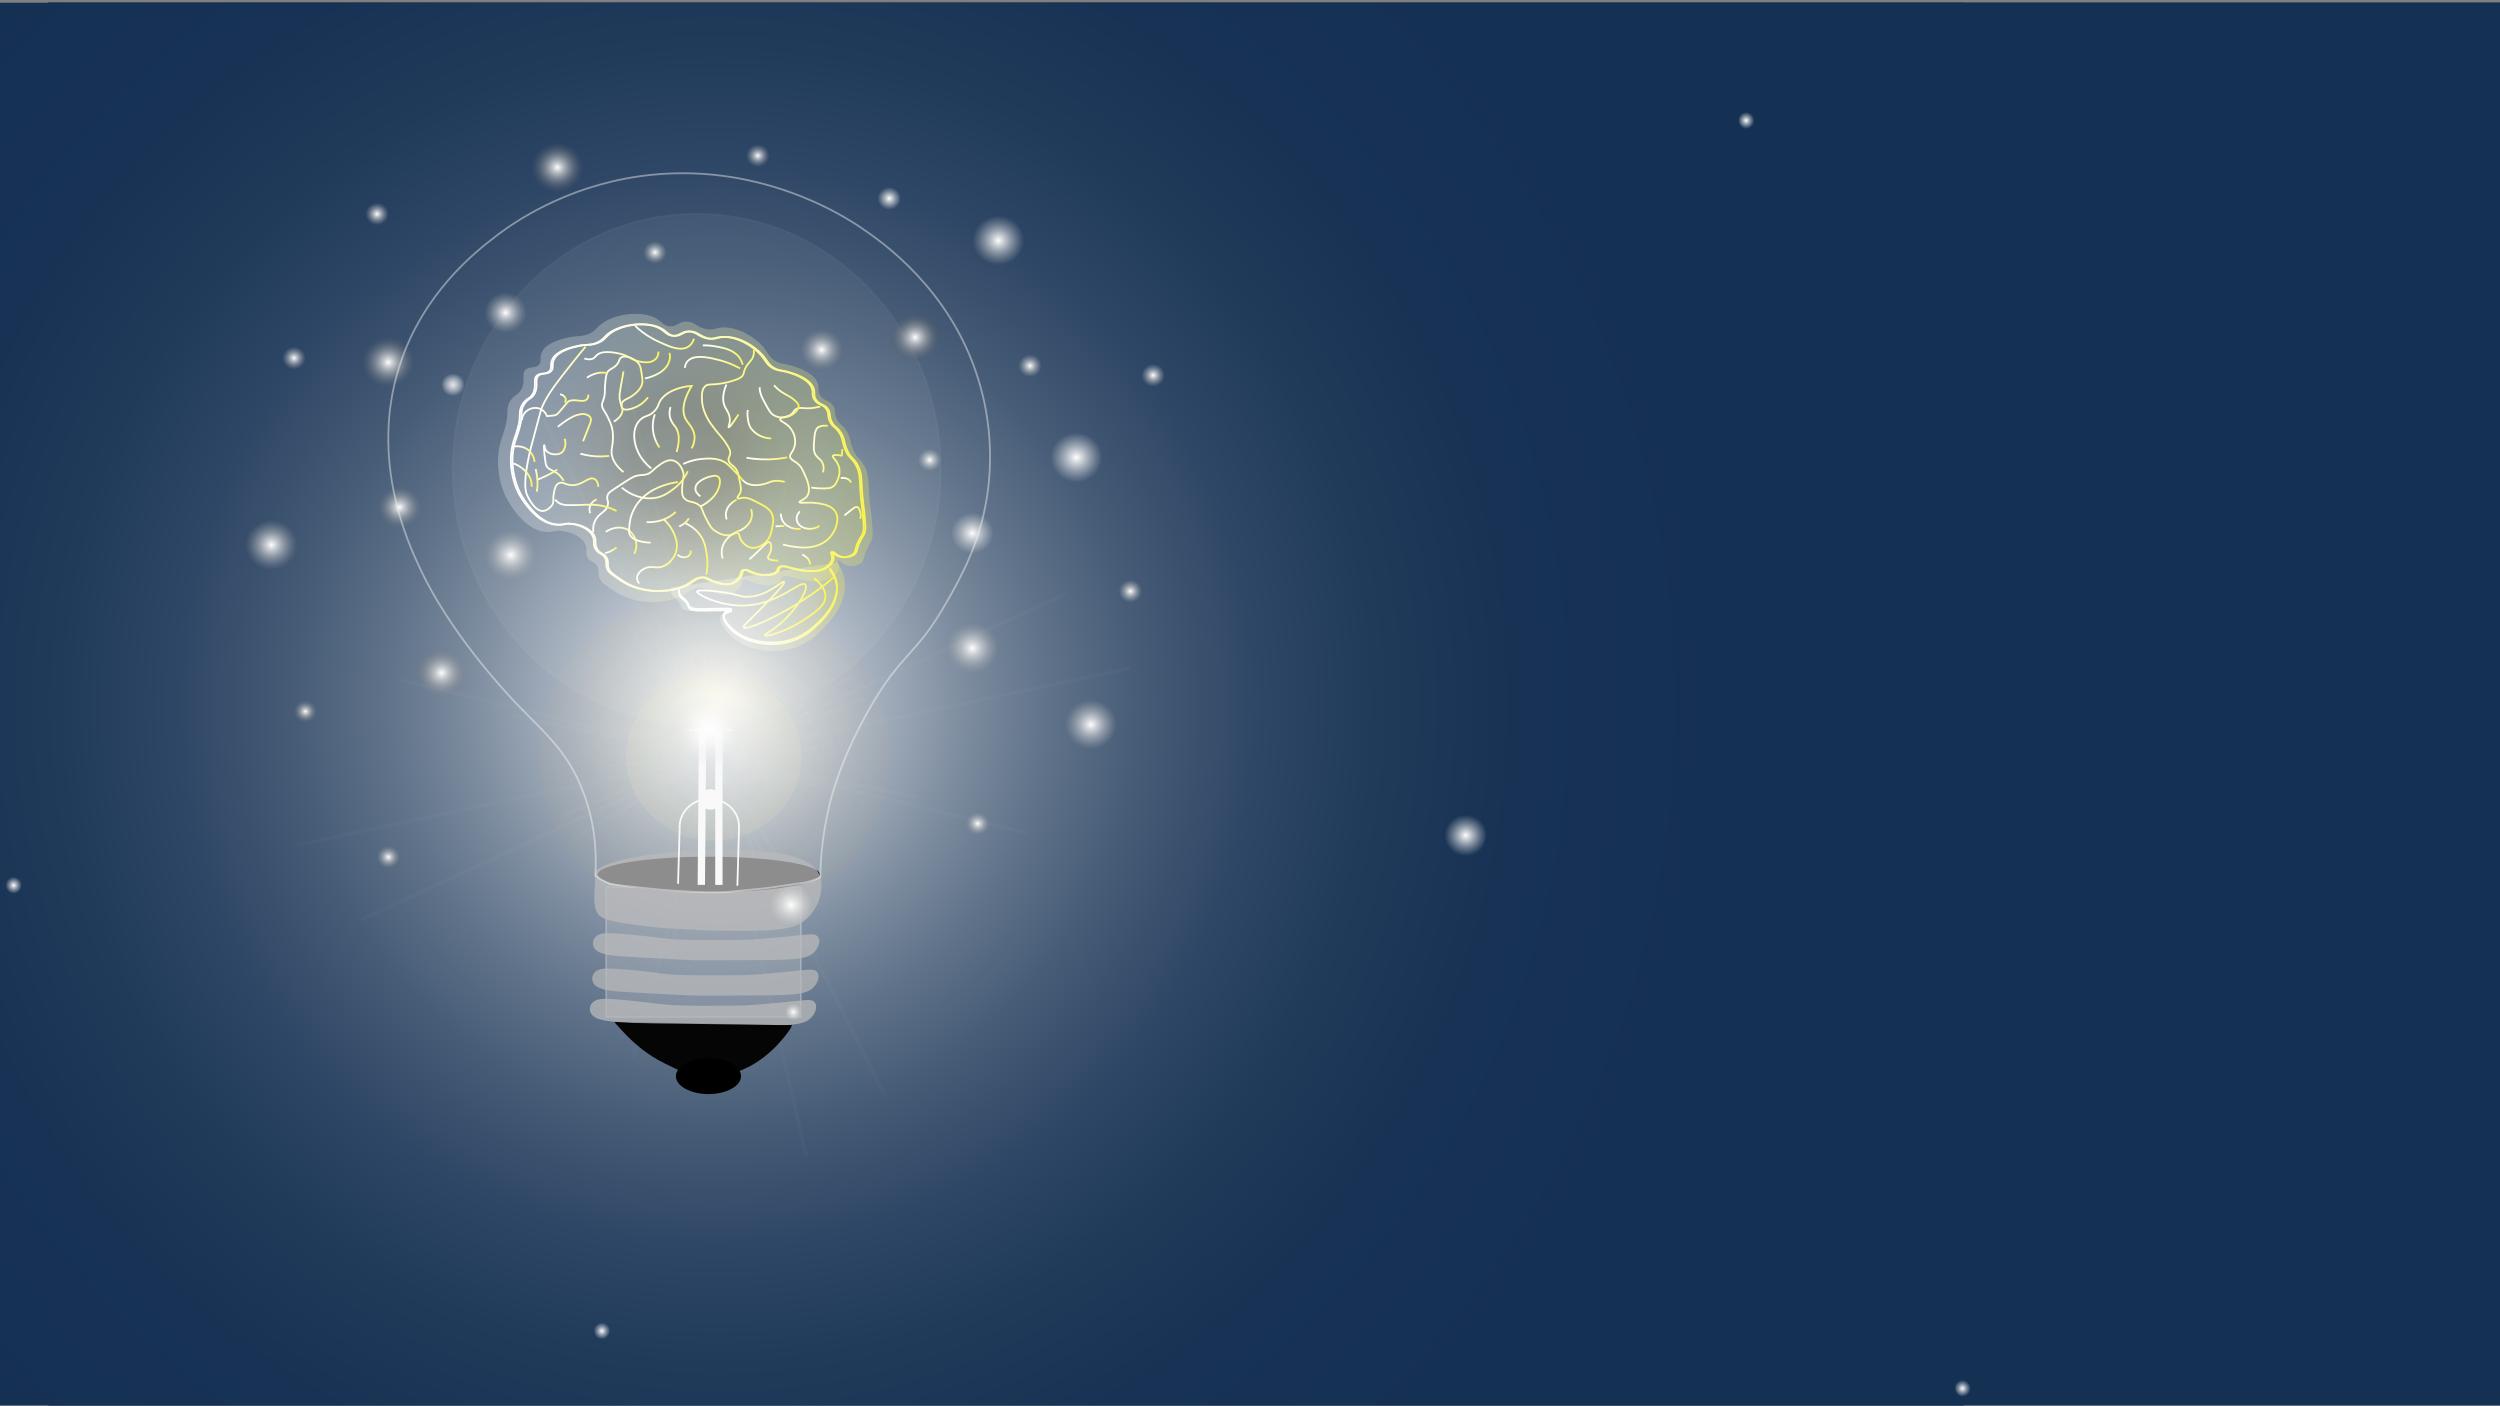 <?xml version="1.0" encoding="utf-8"?>
<!-- Generator: Adobe Illustrator 23.0.1, SVG Export Plug-In . SVG Version: 6.00 Build 0)  -->
<svg version="1.1" id="Camada_1" xmlns="http://www.w3.org/2000/svg" xmlns:xlink="http://www.w3.org/1999/xlink" x="0px" y="0px"
	 viewBox="0 0 1366 768" style="enable-background:new 0 0 1366 768;" xml:space="preserve">
<rect x="0" y="0" width="1366" height="768" fill="#808080" stroke="none"/>
<style type="text/css">
	.st0{fill:#143052;}
	.st1{fill:url(#SVGID_1_);}
	.st2{opacity:9.000000e-02;}
	.st3{opacity:0.54;fill:#FCFCFC;stroke:#FFFFFF;stroke-miterlimit:10;enable-background:new    ;}
	.st4{opacity:0.75;}
	.st5{opacity:0.39;fill:#C6C6C6;stroke:#F2F2F7;stroke-miterlimit:10;enable-background:new    ;}
	.st6{opacity:0.25;fill:url(#SVGID_2_);enable-background:new    ;}
	.st7{fill:none;}
	.st8{fill:url(#SVGID_3_);}
	.st9{fill:url(#SVGID_4_);}
	.st10{fill:url(#SVGID_5_);}
	.st11{fill:url(#SVGID_6_);}
	.st12{fill:url(#SVGID_7_);}
	.st13{fill:url(#SVGID_8_);}
	.st14{fill:url(#SVGID_9_);}
	.st15{fill:url(#SVGID_10_);}
	.st16{fill:url(#SVGID_11_);}
	.st17{fill:url(#SVGID_12_);}
	.st18{fill:url(#SVGID_13_);}
	.st19{fill:url(#SVGID_14_);}
	.st20{fill:url(#SVGID_15_);}
	.st21{fill:url(#SVGID_16_);}
	.st22{fill:url(#SVGID_17_);}
	.st23{fill:url(#SVGID_18_);}
	.st24{fill:url(#SVGID_19_);}
	.st25{fill:url(#SVGID_20_);}
	.st26{fill:url(#SVGID_21_);}
	.st27{fill:url(#SVGID_22_);}
	.st28{fill:url(#SVGID_23_);}
	.st29{fill:url(#SVGID_24_);}
	.st30{fill:url(#SVGID_25_);}
	.st31{fill:url(#SVGID_26_);}
	.st32{fill:url(#SVGID_27_);}
	.st33{fill:url(#SVGID_28_);}
	.st34{fill:url(#SVGID_29_);}
	.st35{opacity:0.74;}
	.st36{opacity:0.15;fill:url(#SVGID_30_);enable-background:new    ;}
	.st37{opacity:0.17;fill:url(#SVGID_31_);enable-background:new    ;}
	.st38{opacity:3.000000e-02;fill:none;stroke:#FFFFFF;stroke-width:2;stroke-miterlimit:10;enable-background:new    ;}
	.st39{fill:#050505;}
	.st40{opacity:0.75;fill:#B9B9BA;enable-background:new    ;}
	.st41{opacity:0.72;fill:#B9B9BA;enable-background:new    ;}
	.st42{fill:none;stroke:url(#SVGID_32_);stroke-miterlimit:10;}
	.st43{fill:none;stroke:url(#SVGID_33_);stroke-miterlimit:10;}
	.st44{fill:none;stroke:url(#SVGID_34_);stroke-miterlimit:10;}
	.st45{fill:none;stroke:url(#SVGID_35_);stroke-miterlimit:10;}
	.st46{fill:none;stroke:url(#SVGID_36_);stroke-miterlimit:10;}
	.st47{fill:none;stroke:url(#SVGID_37_);stroke-miterlimit:10;}
	.st48{fill:none;stroke:url(#SVGID_38_);stroke-miterlimit:10;}
	.st49{fill:none;stroke:url(#SVGID_39_);stroke-miterlimit:10;}
	.st50{fill:none;stroke:url(#SVGID_40_);stroke-miterlimit:10;}
	.st51{fill:none;stroke:url(#SVGID_41_);stroke-miterlimit:10;}
	.st52{fill:none;stroke:url(#SVGID_42_);stroke-miterlimit:10;}
	.st53{fill:none;stroke:url(#SVGID_43_);stroke-miterlimit:10;}
	.st54{fill:none;stroke:url(#SVGID_44_);stroke-miterlimit:10;}
	.st55{fill:none;stroke:url(#SVGID_45_);stroke-miterlimit:10;}
	.st56{fill:none;stroke:url(#SVGID_46_);stroke-miterlimit:10;}
	.st57{fill:none;stroke:url(#SVGID_47_);stroke-miterlimit:10;}
	.st58{fill:none;stroke:url(#SVGID_48_);stroke-miterlimit:10;}
	.st59{fill:none;stroke:url(#SVGID_49_);stroke-miterlimit:10;}
	.st60{fill:none;stroke:url(#SVGID_50_);stroke-miterlimit:10;}
	.st61{fill:none;stroke:url(#SVGID_51_);stroke-miterlimit:10;}
	.st62{fill:none;stroke:url(#SVGID_52_);stroke-miterlimit:10;}
	.st63{fill:none;stroke:url(#SVGID_53_);stroke-miterlimit:10;}
	.st64{fill:none;stroke:url(#SVGID_54_);stroke-miterlimit:10;}
	.st65{fill:none;stroke:url(#SVGID_55_);stroke-miterlimit:10;}
	.st66{fill:none;stroke:url(#SVGID_56_);stroke-miterlimit:10;}
	.st67{fill:none;stroke:url(#SVGID_57_);stroke-miterlimit:10;}
	.st68{fill:none;stroke:url(#SVGID_58_);stroke-miterlimit:10;}
	.st69{fill:none;stroke:url(#SVGID_59_);stroke-miterlimit:10;}
	.st70{fill:none;stroke:url(#SVGID_60_);stroke-miterlimit:10;}
	.st71{fill:none;stroke:url(#SVGID_61_);stroke-miterlimit:10;}
	.st72{fill:none;stroke:url(#SVGID_62_);stroke-miterlimit:10;}
	.st73{opacity:0.26;fill:url(#SVGID_63_);enable-background:new    ;}
	.st74{fill:none;stroke:url(#SVGID_64_);stroke-miterlimit:10;}
	.st75{fill:none;stroke:url(#SVGID_65_);stroke-miterlimit:10;}
	.st76{fill:none;stroke:url(#SVGID_66_);stroke-miterlimit:10;}
	.st77{fill:none;stroke:url(#SVGID_67_);stroke-miterlimit:10;}
	.st78{fill:none;stroke:url(#SVGID_68_);stroke-miterlimit:10;}
	.st79{fill:none;stroke:url(#SVGID_69_);stroke-miterlimit:10;}
	.st80{fill:none;stroke:url(#SVGID_70_);stroke-miterlimit:10;}
	.st81{fill:none;stroke:url(#SVGID_71_);stroke-miterlimit:10;}
	.st82{fill:none;stroke:url(#SVGID_72_);stroke-miterlimit:10;}
	.st83{fill:none;stroke:url(#SVGID_73_);stroke-miterlimit:10;}
	.st84{fill:none;stroke:url(#SVGID_74_);stroke-miterlimit:10;}
	.st85{fill:none;stroke:url(#SVGID_75_);stroke-miterlimit:10;}
	.st86{fill:#070707;}
	.st87{fill:none;stroke:url(#SVGID_76_);stroke-miterlimit:10;}
	.st88{fill:none;stroke:url(#SVGID_77_);stroke-miterlimit:10;}
	.st89{fill:none;stroke:url(#SVGID_78_);stroke-miterlimit:10;}
	.st90{fill:none;stroke:url(#SVGID_79_);stroke-miterlimit:10;}
	.st91{fill:none;stroke:url(#SVGID_80_);stroke-miterlimit:10;}
	.st92{fill:none;stroke:url(#SVGID_81_);stroke-miterlimit:10;}
	.st93{fill:none;stroke:url(#SVGID_82_);stroke-miterlimit:10;}
	.st94{fill:none;stroke:url(#SVGID_83_);stroke-miterlimit:10;}
	.st95{fill:none;stroke:url(#SVGID_84_);stroke-miterlimit:10;}
	.st96{fill:none;stroke:url(#SVGID_85_);stroke-miterlimit:10;}
	.st97{fill:none;stroke:url(#SVGID_86_);stroke-miterlimit:10;}
	.st98{fill:none;stroke:url(#SVGID_87_);stroke-miterlimit:10;}
	.st99{fill:none;stroke:#898989;stroke-miterlimit:10;}
	.st100{fill:none;stroke:#F9F9F9;stroke-width:4;stroke-miterlimit:10;}
	.st101{fill:#F9F9F9;}
	.st102{fill:none;stroke:#F9F9F9;stroke-miterlimit:10;}
	.st103{fill:none;stroke:#F7F8F9;stroke-miterlimit:10;}
	.st104{opacity:0.43;fill:none;stroke:#F9F9F9;stroke-miterlimit:10;enable-background:new    ;}
	.st105{fill:none;stroke:url(#SVGID_88_);stroke-miterlimit:10;}
	.st106{fill:none;stroke:url(#SVGID_89_);stroke-miterlimit:10;}
	.st107{opacity:0.3;fill:url(#SVGID_90_);enable-background:new    ;}
	.st108{fill:url(#SVGID_91_);}
	.st109{fill:none;stroke:url(#SVGID_92_);stroke-miterlimit:10;}
	.st110{fill:url(#SVGID_93_);}
	.st111{fill:url(#SVGID_94_);}
	.st112{fill:url(#SVGID_95_);}
	.st113{fill:url(#SVGID_96_);}
	.st114{fill:url(#SVGID_97_);}
	.st115{fill:url(#SVGID_98_);}
	.st116{fill:url(#SVGID_99_);}
</style>
<g>
	<g>
		<g id="Camada_3_3_">
			<g id="XMLID_1_">
				<g>
					<rect x="26.3" y="1.3" class="st0" width="1340.8" height="767.4"/>
				</g>
			</g>
		</g>
		<g>
			<g id="Camada_3_2_">
				
					<radialGradient id="SVGID_1_" cx="390.746" cy="384.966" r="556.276" gradientTransform="matrix(0.993 0 0 0.996 3.889 1.601)" gradientUnits="userSpaceOnUse">
					<stop  offset="0" style="stop-color:#FFFFFF"/>
					<stop  offset="6.399363e-02" style="stop-color:#D6DBE1"/>
					<stop  offset="0.147" style="stop-color:#A9B3C0"/>
					<stop  offset="0.235" style="stop-color:#8190A2"/>
					<stop  offset="0.328" style="stop-color:#5F7289"/>
					<stop  offset="0.427" style="stop-color:#445A75"/>
					<stop  offset="0.533" style="stop-color:#2F4766"/>
					<stop  offset="0.651" style="stop-color:#203A5A"/>
					<stop  offset="0.79" style="stop-color:#173254"/>
					<stop  offset="1" style="stop-color:#143052"/>
				</radialGradient>
				<path class="st1" d="M-1,1.5V768c0,0.2,0,0.3,0,0.4h1074V1.5H-1z"/>
			</g>
		</g>
		<g>
			<g>
				<g id="Camada_4" class="st2">
					<ellipse class="st3" cx="380.7" cy="256.3" rx="133.3" ry="139.4"/>
				</g>
				<g id="Camada_9" class="st4">
					<rect x="331.2" y="484.7" class="st5" width="106.4" height="71"/>
				</g>
				<g id="Camada_5">
					<g>
						
							<radialGradient id="SVGID_2_" cx="333.585" cy="543.458" r="180.039" gradientTransform="matrix(0.88 0 0 -0.843 79.312 706.018)" gradientUnits="userSpaceOnUse">
							<stop  offset="0.162" style="stop-color:#231B08"/>
							<stop  offset="0.481" style="stop-color:#5C4815;stop-opacity:0"/>
							<stop  offset="0.8" style="stop-color:#5E4915;stop-opacity:0"/>
							<stop  offset="1" style="stop-color:#000000;stop-opacity:0"/>
						</radialGradient>
						<ellipse class="st6" cx="372.8" cy="248.1" rx="158.4" ry="151.7"/>
						<path class="st7" d="M402.8,191.9"/>
					</g>
					
						<radialGradient id="SVGID_3_" cx="478.123" cy="148.81" r="16.11" gradientTransform="matrix(0.88 0 0 0.843 79.312 58.913)" gradientUnits="userSpaceOnUse">
						<stop  offset="0" style="stop-color:#FFFFFF"/>
						<stop  offset="1" style="stop-color:#4F4F4F;stop-opacity:0"/>
					</radialGradient>
					<ellipse class="st8" cx="500" cy="184.3" rx="14.2" ry="13.6"/>
					
						<radialGradient id="SVGID_4_" cx="611.767" cy="313.344" r="7.357" gradientTransform="matrix(0.88 0 0 0.843 79.312 58.913)" gradientUnits="userSpaceOnUse">
						<stop  offset="0" style="stop-color:#FFFFFF"/>
						<stop  offset="1" style="stop-color:#ADADAD;stop-opacity:0"/>
					</radialGradient>
					<ellipse class="st9" cx="617.6" cy="322.9" rx="6.2" ry="6.5"/>
					
						<radialGradient id="SVGID_5_" cx="99.52" cy="391.234" r="7.358" gradientTransform="matrix(0.88 0 0 0.843 79.312 58.913)" gradientUnits="userSpaceOnUse">
						<stop  offset="0" style="stop-color:#FFFFFF"/>
						<stop  offset="1" style="stop-color:#737373;stop-opacity:0"/>
					</radialGradient>
					<ellipse class="st10" cx="166.9" cy="388.6" rx="6.2" ry="6.5"/>
					
						<radialGradient id="SVGID_6_" cx="151.005" cy="485.625" r="7.347" gradientTransform="matrix(0.88 0 0 0.843 79.312 58.913)" gradientUnits="userSpaceOnUse">
						<stop  offset="0" style="stop-color:#FFFFFF"/>
						<stop  offset="1" style="stop-color:#919191;stop-opacity:0"/>
					</radialGradient>
					<ellipse class="st11" cx="212.2" cy="468.1" rx="6.2" ry="6.5"/>
					
						<radialGradient id="SVGID_7_" cx="92.47" cy="162.166" r="7.358" gradientTransform="matrix(0.88 0 0 0.843 79.312 58.913)" gradientUnits="userSpaceOnUse">
						<stop  offset="0" style="stop-color:#FFFFFF"/>
						<stop  offset="1" style="stop-color:#A6A6A6;stop-opacity:0"/>
					</radialGradient>
					<ellipse class="st12" cx="160.7" cy="195.5" rx="6.2" ry="6.5"/>
					
						<radialGradient id="SVGID_8_" cx="516.922" cy="463.946" r="7.355" gradientTransform="matrix(0.88 0 0 0.843 79.312 58.913)" gradientUnits="userSpaceOnUse">
						<stop  offset="0" style="stop-color:#FFFFFF"/>
						<stop  offset="1" style="stop-color:#9E9E9E;stop-opacity:0"/>
					</radialGradient>
					<ellipse class="st13" cx="534.1" cy="449.8" rx="6.2" ry="6.5"/>
					
						<radialGradient id="SVGID_9_" cx="191.123" cy="179.49" r="7.358" gradientTransform="matrix(0.88 0 0 0.843 79.312 58.913)" gradientUnits="userSpaceOnUse">
						<stop  offset="3.265474e-02" style="stop-color:#E2E2E2"/>
						<stop  offset="0.121" style="stop-color:#E6E6E6;stop-opacity:0.908"/>
						<stop  offset="0.636" style="stop-color:#F8F8F8;stop-opacity:0.377"/>
						<stop  offset="1" style="stop-color:#FFFFFF;stop-opacity:0"/>
					</radialGradient>
					<ellipse class="st14" cx="247.5" cy="210.1" rx="6.2" ry="6.5"/>
					
						<radialGradient id="SVGID_10_" cx="549.43" cy="167.19" r="7.355" gradientTransform="matrix(0.88 0 0 0.843 79.312 58.913)" gradientUnits="userSpaceOnUse">
						<stop  offset="0" style="stop-color:#FFFFFF"/>
						<stop  offset="1" style="stop-color:#B0B0B0;stop-opacity:0"/>
					</radialGradient>
					<ellipse class="st15" cx="562.7" cy="199.8" rx="6.2" ry="6.5"/>
					
						<radialGradient id="SVGID_11_" cx="487.123" cy="228.19" r="7.358" gradientTransform="matrix(0.88 0 0 0.843 79.312 58.913)" gradientUnits="userSpaceOnUse">
						<stop  offset="0" style="stop-color:#FFFFFF"/>
						<stop  offset="0.994" style="stop-color:#BABABA;stop-opacity:0"/>
					</radialGradient>
					<ellipse class="st16" cx="507.9" cy="251.2" rx="6.2" ry="6.5"/>
					
						<radialGradient id="SVGID_12_" cx="625.894" cy="173.341" r="7.358" gradientTransform="matrix(0.88 0 0 0.843 79.312 58.913)" gradientUnits="userSpaceOnUse">
						<stop  offset="0" style="stop-color:#FFFFFF"/>
						<stop  offset="1" style="stop-color:#B3B3B3;stop-opacity:0"/>
					</radialGradient>
					<ellipse class="st17" cx="630" cy="205" rx="6.2" ry="6.5"/>
					
						<radialGradient id="SVGID_13_" cx="143.997" cy="68.82" r="7.36" gradientTransform="matrix(0.88 0 0 0.843 79.312 58.913)" gradientUnits="userSpaceOnUse">
						<stop  offset="0" style="stop-color:#FFFFFF"/>
						<stop  offset="0.989" style="stop-color:#ADADAD;stop-opacity:0"/>
					</radialGradient>
					<ellipse class="st18" cx="206" cy="116.9" rx="6.2" ry="6.5"/>
					
						<radialGradient id="SVGID_14_" cx="316.575" cy="93.702" r="7.358" gradientTransform="matrix(0.88 0 0 0.843 79.312 58.913)" gradientUnits="userSpaceOnUse">
						<stop  offset="0" style="stop-color:#FFFFFF"/>
						<stop  offset="1" style="stop-color:#A6A6A6;stop-opacity:0"/>
					</radialGradient>
					<ellipse class="st19" cx="357.8" cy="137.9" rx="6.2" ry="6.5"/>
					
						<radialGradient id="SVGID_15_" cx="462.023" cy="58.749" r="7.353" gradientTransform="matrix(0.88 0 0 0.843 79.312 58.913)" gradientUnits="userSpaceOnUse">
						<stop  offset="0" style="stop-color:#FFFFFF"/>
						<stop  offset="1" style="stop-color:#DBDBDB;stop-opacity:0"/>
					</radialGradient>
					<ellipse class="st20" cx="485.8" cy="108.4" rx="6.2" ry="6.5"/>
					
						<radialGradient id="SVGID_16_" cx="380.414" cy="30.99" r="7.363" gradientTransform="matrix(0.88 0 0 0.843 79.312 58.913)" gradientUnits="userSpaceOnUse">
						<stop  offset="0" style="stop-color:#FFFFFF"/>
						<stop  offset="1" style="stop-color:#969696;stop-opacity:0"/>
					</radialGradient>
					<ellipse class="st21" cx="414" cy="85" rx="6.2" ry="6.5"/>
				</g>
				<g id="Camada_11">
				</g>
				<g id="Camada_6">
					
						<radialGradient id="SVGID_17_" cx="513.626" cy="350.21" r="16.109" gradientTransform="matrix(0.88 0 0 0.843 79.312 58.913)" gradientUnits="userSpaceOnUse">
						<stop  offset="0" style="stop-color:#FFFFFF"/>
						<stop  offset="1" style="stop-color:#ABABAB;stop-opacity:0"/>
					</radialGradient>
					<ellipse class="st22" cx="531.2" cy="354" rx="14.2" ry="13.6"/>
					
						<radialGradient id="SVGID_18_" cx="513.626" cy="275.679" r="13.354" gradientTransform="matrix(0.88 0 0 0.843 79.312 58.913)" gradientUnits="userSpaceOnUse">
						<stop  offset="0" style="stop-color:#FFFFFF"/>
						<stop  offset="1" style="stop-color:#D1D1D1;stop-opacity:0"/>
					</radialGradient>
					<ellipse class="st23" cx="531.2" cy="291.2" rx="11.3" ry="11.7"/>
					
						<radialGradient id="SVGID_19_" cx="578.186" cy="226.63" r="16.1" gradientTransform="matrix(0.88 0 0 0.843 79.312 58.913)" gradientUnits="userSpaceOnUse">
						<stop  offset="0" style="stop-color:#FFFFFF"/>
						<stop  offset="1" style="stop-color:#DEDEDE;stop-opacity:0"/>
					</radialGradient>
					<ellipse class="st24" cx="588" cy="249.9" rx="14.2" ry="13.6"/>
					
						<radialGradient id="SVGID_20_" cx="529.807" cy="85.99" r="16.101" gradientTransform="matrix(0.88 0 0 0.843 79.312 58.913)" gradientUnits="userSpaceOnUse">
						<stop  offset="0" style="stop-color:#FFFFFF"/>
						<stop  offset="1" style="stop-color:#C2C2C2;stop-opacity:0"/>
					</radialGradient>
					<ellipse class="st25" cx="545.4" cy="131.4" rx="14.2" ry="13.6"/>
					
						<radialGradient id="SVGID_21_" cx="227.123" cy="289.921" r="16.121" gradientTransform="matrix(0.88 0 0 0.843 79.312 58.913)" gradientUnits="userSpaceOnUse">
						<stop  offset="0" style="stop-color:#FFFFFF"/>
						<stop  offset="1" style="stop-color:#ABABAB;stop-opacity:0"/>
					</radialGradient>
					<ellipse class="st26" cx="279.1" cy="303.2" rx="14.2" ry="13.6"/>
					
						<radialGradient id="SVGID_22_" cx="158.053" cy="258.827" r="13.345" gradientTransform="matrix(0.88 0 0 0.843 79.312 58.913)" gradientUnits="userSpaceOnUse">
						<stop  offset="0" style="stop-color:#FFFFFF"/>
						<stop  offset="1" style="stop-color:#808080;stop-opacity:0"/>
					</radialGradient>
					<ellipse class="st27" cx="218.4" cy="277" rx="11.3" ry="11.7"/>
					
						<radialGradient id="SVGID_23_" cx="78.413" cy="283.275" r="16.097" gradientTransform="matrix(0.88 0 0 0.843 79.312 58.913)" gradientUnits="userSpaceOnUse">
						<stop  offset="0" style="stop-color:#FFFFFF"/>
						<stop  offset="1" style="stop-color:#A6A6A6;stop-opacity:0"/>
					</radialGradient>
					<ellipse class="st28" cx="148.3" cy="297.6" rx="14.2" ry="13.6"/>
					
						<radialGradient id="SVGID_24_" cx="420.023" cy="156.79" r="13.361" gradientTransform="matrix(0.88 0 0 0.843 79.312 58.913)" gradientUnits="userSpaceOnUse">
						<stop  offset="0" style="stop-color:#FFFFFF"/>
						<stop  offset="1" style="stop-color:#949494;stop-opacity:0"/>
					</radialGradient>
					<ellipse class="st29" cx="448.9" cy="191" rx="11.3" ry="11.7"/>
					
						<radialGradient id="SVGID_25_" cx="223.823" cy="132.788" r="13.358" gradientTransform="matrix(0.88 0 0 0.843 79.312 58.913)" gradientUnits="userSpaceOnUse">
						<stop  offset="0" style="stop-color:#FFFFFF"/>
						<stop  offset="0.994" style="stop-color:#A6A6A6;stop-opacity:0"/>
					</radialGradient>
					<ellipse class="st30" cx="276.2" cy="170.8" rx="11.3" ry="11.7"/>
					
						<radialGradient id="SVGID_26_" cx="151.005" cy="164.951" r="16.11" gradientTransform="matrix(0.88 0 0 0.843 79.312 58.913)" gradientUnits="userSpaceOnUse">
						<stop  offset="0" style="stop-color:#FFFFFF"/>
						<stop  offset="1" style="stop-color:#757575;stop-opacity:0"/>
					</radialGradient>
					<ellipse class="st31" cx="212.2" cy="197.9" rx="14.2" ry="13.6"/>
					
						<radialGradient id="SVGID_27_" cx="184.078" cy="366.312" r="16.1" gradientTransform="matrix(0.88 0 0 0.843 79.312 58.913)" gradientUnits="userSpaceOnUse">
						<stop  offset="0" style="stop-color:#FFFFFF"/>
						<stop  offset="1" style="stop-color:#737373;stop-opacity:0"/>
					</radialGradient>
					<ellipse class="st32" cx="241.3" cy="367.6" rx="14.2" ry="13.6"/>
					
						<radialGradient id="SVGID_28_" cx="255.954" cy="38.633" r="16.091" gradientTransform="matrix(0.88 0 0 0.843 79.312 58.913)" gradientUnits="userSpaceOnUse">
						<stop  offset="0" style="stop-color:#FFFFFF"/>
						<stop  offset="1" style="stop-color:#696969;stop-opacity:0"/>
					</radialGradient>
					<ellipse class="st33" cx="304.5" cy="91.5" rx="14.2" ry="13.6"/>
					
						<radialGradient id="SVGID_29_" cx="587.245" cy="399.7" r="16.109" gradientTransform="matrix(0.88 0 0 0.843 79.312 58.913)" gradientUnits="userSpaceOnUse">
						<stop  offset="0" style="stop-color:#FFFFFF"/>
						<stop  offset="1" style="stop-color:#BABABA;stop-opacity:0"/>
					</radialGradient>
					<ellipse class="st34" cx="596" cy="395.7" rx="14.2" ry="13.6"/>
				</g>
				<g id="Camada_3_1_">
					<g class="st35">
						<line class="st7" x1="390" y1="413.4" x2="419.2" y2="449.8"/>
						<ellipse class="st7" cx="390" cy="413.4" rx="39.9" ry="38.3"/>
						<ellipse class="st7" cx="390" cy="413.4" rx="47.9" ry="45.8"/>
						<polyline class="st7" points="390,413.4 162.5,461.7 390,413.4 617.6,365.1 390,413.4 339.6,195.5 390,413.4 440.5,631.4 
							390,413.4 350.1,396.8 390,413.4 429.9,430.1 390,413.4 407.4,375.2 390,413.4 372.7,451.5 390,413.4 332.9,418.3 390,413.4 
							447.2,408.5 390,413.4 384.9,358.7 390,413.4 395.2,468.1 390,413.4 279.1,391.1 390,413.4 501,435.6 390,413.4 413.2,307.1 
							390,413.4 366.8,519.7 390,413.4 197.4,502.5 390,413.4 582.7,324.3 390,413.4 297,228.9 390,413.4 483.1,597.9 390,413.4 
							347.3,408.4 390,413.4 432.7,418.4 390,413.4 395.3,372.5 390,413.4 384.8,454.2 390,413.4 388.5,414.5 390,413.4 
							391.6,412.3 390,413.4 388.9,411.9 390,413.4 391.2,414.9 390,413.4 217.8,371.3 390,413.4 562.3,455.4 390,413.4 
							433.9,248.5 390,413.4 346.1,578.4 390,413.4 323.2,394.2 390,413.4 456.8,432.6 390,413.4 410.1,349.4 390,413.4 
							369.9,477.3 390,413.4 380,409.2 390,413.4 400.1,417.6 390,413.4 394.4,403.8 390,413.4 385.6,423.1 390,413.4 307.6,445.1 
							390,413.4 472.4,381.7 390,413.4 356.9,334.5 390,413.4 423.2,492.3 390,413.4 388.5,414.2 390,413.4 391.6,412.5 390,413.4 
							389.1,411.9 390,413.4 390.9,414.9 390,413.4 342,398.3 390,413.4 438,428.5 390,413.4 405.7,367.4 390,413.4 374.2,459.4 
							390,413.4 388,416.3 390,413.4 392.1,410.5 390,413.4 387,411.4 390,413.4 393.1,415.4 390,413.4 313.2,458.4 390,413.4 
							466.8,368.5 390,413.4 343.1,339.8 390,413.4 437,486.9 						"/>
						
							<radialGradient id="SVGID_30_" cx="353.135" cy="420.707" r="108.918" gradientTransform="matrix(0.88 0 0 0.843 79.312 58.913)" gradientUnits="userSpaceOnUse">
							<stop  offset="0" style="stop-color:#FFFFFF"/>
							<stop  offset="0.399" style="stop-color:#FEE9A8;stop-opacity:0.68"/>
							<stop  offset="0.812" style="stop-color:#FCD454;stop-opacity:0.351"/>
							<stop  offset="1" style="stop-color:#FCCC32;stop-opacity:0.2"/>
						</radialGradient>
						<ellipse class="st36" cx="390" cy="413.4" rx="95.8" ry="91.8"/>
						
							<radialGradient id="SVGID_31_" cx="353.135" cy="420.707" r="54.4" gradientTransform="matrix(0.88 0 0 0.843 79.312 58.913)" gradientUnits="userSpaceOnUse">
							<stop  offset="0" style="stop-color:#FFFFFF"/>
							<stop  offset="1" style="stop-color:#F7F2BA"/>
						</radialGradient>
						<ellipse class="st37" cx="390" cy="413.4" rx="47.9" ry="45.8"/>
						<polyline class="st38" points="390,413.4 162.5,461.7 390,413.4 617.6,365.1 390,413.4 339.6,195.5 390,413.4 440.5,631.4 
							390,413.4 350.1,396.8 390,413.4 429.9,430.1 390,413.4 407.4,375.2 390,413.4 372.7,451.5 390,413.4 332.9,418.3 390,413.4 
							447.2,408.5 390,413.4 384.9,358.7 390,413.4 395.2,468.1 390,413.4 279.1,391.1 390,413.4 501,435.6 390,413.4 413.2,307.1 
							390,413.4 366.8,519.7 390,413.4 197.4,502.5 390,413.4 582.7,324.3 390,413.4 297,228.9 390,413.4 483.1,597.9 390,413.4 
							347.3,408.4 390,413.4 432.7,418.4 390,413.4 395.3,372.5 390,413.4 384.8,454.2 390,413.4 388.5,414.5 390,413.4 
							391.6,412.3 390,413.4 388.9,411.9 390,413.4 391.2,414.9 390,413.4 217.8,371.3 390,413.4 562.3,455.4 390,413.4 
							433.9,248.5 390,413.4 346.1,578.4 390,413.4 323.2,394.2 390,413.4 456.8,432.6 390,413.4 410.1,349.4 390,413.4 
							369.9,477.3 390,413.4 380,409.2 390,413.4 400.1,417.6 390,413.4 394.4,403.8 390,413.4 385.6,423.1 390,413.4 307.6,445.1 
							390,413.4 472.4,381.7 390,413.4 356.9,334.5 390,413.4 423.2,492.3 390,413.4 388.5,414.2 390,413.4 391.6,412.5 390,413.4 
							389.1,411.9 390,413.4 390.9,414.9 390,413.4 342,398.3 390,413.4 438,428.5 390,413.4 405.7,367.4 390,413.4 374.2,459.4 
							390,413.4 388,416.3 390,413.4 392.1,410.5 390,413.4 387,411.4 390,413.4 393.1,415.4 390,413.4 313.2,458.4 390,413.4 
							466.8,368.5 390,413.4 343.1,339.8 390,413.4 437,486.9 						"/>
					</g>
				</g>
				<path class="st39" d="M432.8,560.2c-1.2,0.9-2.6,1.9-4.1,2.7c-26.7,15.6-79.5,9.9-93.1-4.6"/>
				<path class="st40" d="M341.7,510.4c-9.3-0.8-13-0.8-15.4,0.8c-2.6,1.8-3,5-1.3,7.2c2.6,3.5,10.4,4,20.2,4.5
					c32.2,1.9,36.4,1.8,36.4,1.8c48-0.3,58.2,0.8,63.3-4.5c2.8-2.9,3.9-7.2,1.3-9c-1.7-1.2-4.2-0.7-15,0.4
					c-11.9,1.2-18,1.6-19.6,1.7c-4.9,0.3-8.4,0.3-15.6,0.3c-16.7,0.1-25,0.1-34.2-1C356.3,512,351.6,511.2,341.7,510.4z"/>
				<path class="st41" d="M341.3,529.7c-9.3-0.8-13-0.8-15.4,0.8c-2.6,1.8-3,5-1.3,7.2c2.6,3.5,10.4,4,20.2,4.5
					c32.2,1.9,36.4,1.8,36.4,1.8c48-0.3,58.2,0.8,63.3-4.5c2.8-2.9,3.9-7.2,1.3-9c-1.7-1.2-4.2-0.7-15,0.4
					c-11.9,1.2-18,1.6-19.6,1.7c-4.9,0.3-8.4,0.3-15.6,0.3c-16.7,0.1-25,0.1-34.2-1C356,531.3,351.3,530.5,341.3,529.7z"/>
				<path class="st40" d="M340,546.3c-9.3-0.8-13-0.8-15.4,0.8c-2.6,1.8-3,5-1.3,7.2c2.6,3.5,10.4,4,20.2,4.5
					c32.2,1.9,36.4,1.8,36.4,1.8c48-0.3,58.2,0.8,63.3-4.5c2.8-2.9,3.9-7.2,1.3-9c-1.7-1.2-4.2-0.7-15,0.4
					c-11.9,1.2-18,1.6-19.6,1.7c-4.9,0.3-8.4,0.3-15.6,0.3c-16.7,0.1-25,0.1-34.2-1C354.6,548,350,547.2,340,546.3z"/>
				<path class="st39" d="M432.8,560.2l-0.9,1.8c-0.7,1.2-13.3,20.5-33.5,24.8c-4.4,0.9-11.4,2.3-19,0.7c-7.3-1.6-15.4-6-20.1-8.5
					c0,0-0.1,0-0.1-0.1c-6.3-3.5-14.1-9.4-23.1-20"/>
				
					<linearGradient id="SVGID_32_" gradientUnits="userSpaceOnUse" x1="278.621" y1="517.93" x2="472.438" y2="517.93" gradientTransform="matrix(1 0 0 -1 0 768)">
					<stop  offset="0" style="stop-color:#FFFFFF"/>
					<stop  offset="0.121" style="stop-color:#FFFFF9"/>
					<stop  offset="0.278" style="stop-color:#FEFEE9"/>
					<stop  offset="0.454" style="stop-color:#FDFCCE"/>
					<stop  offset="0.645" style="stop-color:#FCFAA9"/>
					<stop  offset="0.845" style="stop-color:#FAF77A"/>
					<stop  offset="1" style="stop-color:#F9F450"/>
				</linearGradient>
				<path class="st42" d="M323.4,292c-2.6-3.8-8.3-5.5-11.2-5.7c-1.1-0.2-2.2-0.2-2.2-0.2c-2,0.1-3.3,0.8-5.8,0.6
					c-9.5-0.4-16.2-10-18.6-13.5c-3.8-5.5-4.9-10.4-5.6-13.5c-0.5-2.5-1.7-8.8,0-16.3c0.9-3.9,1.6-4.5,3.1-10.1
					c1.8-6.3-0.1-8.7,2.5-12.5c2.2-3.4,4-2.7,5.6-5.7c2.4-4.7-0.4-8,2.5-10.1c2-1.4,4.1-0.3,6.2-1.9c2.2-1.8,0.4-3.8,1.9-6.7
					c2.2-4.7,10.3-6.6,13-7.2c5.5-1.3,7.1-0.2,11.2-1.9c3.7-1.6,3.8-3.1,6.8-5.3c7-5.1,20.8-6.5,27.9-2.4c2.9,1.7,3.7,3.6,6.8,3.9
					c3.7,0.3,4.8-2.4,8.7-2.4c4.2,0,5.5,3,10.5,3.9c3.5,0.5,4.3-0.8,8.1-0.9c8.1-0.3,16.7,5,21.1,10.1c2.6,3,3,5.3,6.8,7.2
					c2.6,1.3,3.5,0.8,7.4,1.9c2.7,0.8,10.2,3,13,7.7c2,3.5-0.3,5.2,2.5,8.2c2,2.2,3.7,1.6,5.6,3.9c2.1,2.6,0.6,4.2,2.5,7.7
					c1.3,2.4,2.2,2.1,4.3,4.8c3,4,1.9,6.2,4.3,11.1c1.8,3.7,2.8,3.2,5,6.7c3.6,6.1,1.8,9.3,3.7,23.6c0.2,1.4,0.4,2.9,0.6,5.7
					c0.5,5.3,0.4,6.7,0,8.2c-0.5,1.7-1.1,2-2.5,4.8c-2.2,4.3-1.3,5.8-3.1,7.2c-1.8,1.3-4.6,1.9-6.8,1.4c-2.9-0.6-4.3-2.9-5-2.7
					c-0.6,0.3,0.7,2,0.4,4c-0.4,2.2-2.5,3.7-3.4,4.4c-4.9,3.5-13.8,1.6-15.8,1.2c-4.8-0.9-7.7-2.6-9.7-1.4c-1.3,0.8-0.5,1.8-1.9,2.9
					c-2.2,2-7.4,1.8-10.8,0.9c-4-1-5.5-2.8-7.1-2.1c-1.3,0.5-0.9,1.9-2.1,3.9c-0.4,0.5-2,2.8-5,3.6c-3.3,0.9-7-0.5-9.7-1.4
					c-3.2-1.2-3.4-2-5.3-2.1c-3.1-0.2-5.4,1.9-7.7,3.4c-5.8,3.6-12.8,4-16.7,4c-1.1,0.1-5.7,0.1-11.1-1.5c-5.1-1.4-8.3-3.6-10.6-5.2
					c-3.3-2.3-5.1-3.4-5.9-5.3c-1.2-2.8,0.3-4.3-1.6-6.7c-1.3-1.8-2.4-1.4-4-3.1C323.1,297.5,325.7,295.5,323.4,292z"/>
				
					<linearGradient id="SVGID_33_" gradientUnits="userSpaceOnUse" x1="347.684" y1="466.659" x2="370.404" y2="466.659" gradientTransform="matrix(1 0 0 -1 0 768)">
					<stop  offset="0" style="stop-color:#FFFFFF"/>
					<stop  offset="0.121" style="stop-color:#FFFFF9"/>
					<stop  offset="0.278" style="stop-color:#FEFEE9"/>
					<stop  offset="0.454" style="stop-color:#FDFCCE"/>
					<stop  offset="0.645" style="stop-color:#FCFAA9"/>
					<stop  offset="0.845" style="stop-color:#FAF77A"/>
					<stop  offset="1" style="stop-color:#F9F450"/>
				</linearGradient>
				<path class="st43" d="M349.3,318.8c-0.5-0.5-1.2-1.6-1.2-2.9c-0.1-2.4,2.2-4.5,4.6-5.5c3.6-1.5,5.6,0.5,9.5-0.9
					c3.2-1.2,4.8-3.5,5.6-4.7c1.4-1.9,1.8-3.7,1.9-4.7c0.6-3.3-0.4-5.9-1.1-7.7c-1.4-3.7-3.7-6.6-5.8-8.5"/>
				
					<linearGradient id="SVGID_34_" gradientUnits="userSpaceOnUse" x1="374.575" y1="468.179" x2="387.122" y2="468.179" gradientTransform="matrix(1 0 0 -1 0 768)">
					<stop  offset="0" style="stop-color:#FFFFFF"/>
					<stop  offset="0.121" style="stop-color:#FFFFF9"/>
					<stop  offset="0.278" style="stop-color:#FEFEE9"/>
					<stop  offset="0.454" style="stop-color:#FDFCCE"/>
					<stop  offset="0.645" style="stop-color:#FCFAA9"/>
					<stop  offset="0.845" style="stop-color:#FAF77A"/>
					<stop  offset="1" style="stop-color:#F9F450"/>
				</linearGradient>
				<path class="st44" d="M385.9,314c1-4.8,0.7-8.8,0.2-11.5c-0.7-4.3-1.5-8.9-6.1-13c-1.9-1.8-4-2.9-5.4-3.5"/>
				
					<linearGradient id="SVGID_35_" gradientUnits="userSpaceOnUse" x1="323.603" y1="522.574" x2="422.975" y2="522.574" gradientTransform="matrix(1 0 0 -1 0 768)">
					<stop  offset="0" style="stop-color:#FFFFFF"/>
					<stop  offset="0.121" style="stop-color:#FFFFF9"/>
					<stop  offset="0.278" style="stop-color:#FEFEE9"/>
					<stop  offset="0.454" style="stop-color:#FDFCCE"/>
					<stop  offset="0.645" style="stop-color:#FCFAA9"/>
					<stop  offset="0.845" style="stop-color:#FAF77A"/>
					<stop  offset="1" style="stop-color:#F9F450"/>
				</linearGradient>
				<path class="st45" d="M324.2,290.8c-0.4-3.4,0.5-5.6,1.5-7.2c2.2-3.6,5.4-3.9,6.3-7.2c0.9-2.8-1.1-3.7,0.2-6.3
					c0.5-1,1.1-1.4,5.8-4.5c7.4-4.9,8.3-5.3,10.1-5.7c2.7-0.6,3.5-0.1,5.8-0.9c2.4-1,2.6-2.1,5.2-4c2.2-1.7,5.2-3.9,8.1-3.5
					c3.4,0.4,5.6,4.2,6.2,6.9c0.5,2.3-0.4,2.6-0.6,6.7c-0.2,3.9-0.3,5.8,1.2,7.3c2.2,2.4,5,1.2,8.1,3.7c1.8,1.4,1.1,2.2,3.7,7.2
					c1.8,3.5,2.7,5.3,4.8,6.7c0.7,0.5,4.5,3.1,8.3,2.4c2-0.4,3-1.5,4.1-1.1c1.1,0.3,0.8,1.4,1.5,3c0.9,2,3.2,4.5,6.2,5
					c2.9,0.4,5.5-1.3,6.3-1.9c3.4-2.3,4.1-5.5,4.8-8.5c0.7-3.4,1.3-6.2-0.6-9.2c-1.5-2.1-3.4-3.2-7.2-5.1c-3.3-1.8-6.1-3.1-8.9-2.5
					c-0.7,0.2-1.8,0.5-2,0.2c-0.5-0.4,0.4-1.4,1.1-2.5c1.1-1.9,0.6-4-0.2-7.9c-0.6-3-1-4.5-1.9-5.7c-1.7-2.2-3.4-2.4-4-4.4
					c-0.4-1.8,0.8-2.2,0.9-4.4c0-0.8-0.1-2.1-2.9-6.1c-2.2-3.1-3-3.6-5.4-6.7c-1.8-2.4-3.3-4.2-4.6-6.9c-0.9-1.8-2.2-4.7-2.5-8.5
					c-0.2-3.2-0.4-7.2,2.5-8.7c1.6-0.8,2.4-0.1,7.7-0.9c2.6-0.4,4.3-0.9,5-1.1c3.1-0.9,4.8-1.4,6.2-2.5c2-1.7,0.7-2.4,2.9-6
					c1.7-2.6,3-3.1,3.7-5.5c0.4-1.3,0.4-2.5,0.2-3.4"/>
				
					<linearGradient id="SVGID_36_" gradientUnits="userSpaceOnUse" x1="425.76" y1="507.346" x2="457.874" y2="507.346" gradientTransform="matrix(1 0 0 -1 0 768)">
					<stop  offset="0" style="stop-color:#FFFFFF"/>
					<stop  offset="0.121" style="stop-color:#FFFFF9"/>
					<stop  offset="0.278" style="stop-color:#FEFEE9"/>
					<stop  offset="0.454" style="stop-color:#FDFCCE"/>
					<stop  offset="0.645" style="stop-color:#FCFAA9"/>
					<stop  offset="0.845" style="stop-color:#FAF77A"/>
					<stop  offset="1" style="stop-color:#F9F450"/>
				</linearGradient>
				<path class="st46" d="M448.2,222.1c-4,1.1-7,1.1-9,0.9c-1-0.1-2.3-0.3-3.7,0.3c-1.6,0.6-1.6,1.5-2.7,2.7
					c-2.6,2.3-6.1,1.6-6.5,2.9c-0.4,1.1,2.3,1.8,4.7,4c3.3,3.3,4.4,8.3,2.7,12.3c-1,2.4-2.5,3.2-1.9,4.8c0.6,1.5,2.5,1.8,4.7,3.9
					c1.2,1.2,1.8,2.3,2.5,3.9c1.9,4,5.1,10.5,1.2,14.2c-1.6,1.4-3.6,1.9-3.4,2.4c0.4,0.8,4.2-0.2,9.3,0.5c2.4,0.3,6.4,0.8,9,3.1
					c4.8,4.2,1.1,11.5,0.6,12.3c-0.7,1.3-2.8,5.3-8.4,7.5c-5.1,2-10.1,1.4-13.6,0.9c-2.5-0.3-4.6-0.8-5.9-1.2"/>
				
					<linearGradient id="SVGID_37_" gradientUnits="userSpaceOnUse" x1="330.767" y1="472.709" x2="348.271" y2="472.709" gradientTransform="matrix(1 0 0 -1 0 768)">
					<stop  offset="0" style="stop-color:#FFFFFF"/>
					<stop  offset="0.121" style="stop-color:#FFFFF9"/>
					<stop  offset="0.278" style="stop-color:#FEFEE9"/>
					<stop  offset="0.454" style="stop-color:#FDFCCE"/>
					<stop  offset="0.645" style="stop-color:#FCFAA9"/>
					<stop  offset="0.845" style="stop-color:#FAF77A"/>
					<stop  offset="1" style="stop-color:#F9F450"/>
				</linearGradient>
				<path class="st47" d="M346.6,302.6c0.6-1.3,2.4-5.6-0.4-9.9c-0.7-1.1-2-3.2-5-4c-3.2-1-7.1-0.2-10.2,1.9"/>
				
					<linearGradient id="SVGID_38_" gradientUnits="userSpaceOnUse" x1="343.251" y1="488.048" x2="370.505" y2="488.048" gradientTransform="matrix(1 0 0 -1 0 768)">
					<stop  offset="0" style="stop-color:#FFFFFF"/>
					<stop  offset="0.121" style="stop-color:#FFFFF9"/>
					<stop  offset="0.278" style="stop-color:#FEFEE9"/>
					<stop  offset="0.454" style="stop-color:#FDFCCE"/>
					<stop  offset="0.645" style="stop-color:#FCFAA9"/>
					<stop  offset="0.845" style="stop-color:#FAF77A"/>
					<stop  offset="1" style="stop-color:#F9F450"/>
				</linearGradient>
				<path class="st48" d="M355.6,296.5c-1.1,0-8.8-0.2-11.2-3.9c-1-1.4-0.7-3-0.4-6.3c0.2-1.4,0.4-3.6,1.6-6.3
					c0.5-1.2,2.2-5.1,5.9-8.4c6.6-6.2,15.9-7.8,18.9-8.2"/>
				
					<linearGradient id="SVGID_39_" gradientUnits="userSpaceOnUse" x1="286.497" y1="533.611" x2="327.496" y2="533.611" gradientTransform="matrix(1 0 0 -1 0 768)">
					<stop  offset="0" style="stop-color:#FFFFFF"/>
					<stop  offset="0.121" style="stop-color:#FFFFF9"/>
					<stop  offset="0.278" style="stop-color:#FEFEE9"/>
					<stop  offset="0.454" style="stop-color:#FDFCCE"/>
					<stop  offset="0.645" style="stop-color:#FCFAA9"/>
					<stop  offset="0.845" style="stop-color:#FAF77A"/>
					<stop  offset="1" style="stop-color:#F9F450"/>
				</linearGradient>
				<path class="st49" d="M320,189.4c-1.6,1.9-3.9,4.6-6.5,7.9c-9.6,12.1-14.3,18.1-17.4,25.3c-0.4,0.8-1.8,6.2-4.7,17.1
					c-1.8,6.4-2.4,9.3-3.1,13c-2.2,12-1.1,15.7-0.4,17.6c0.2,0.4,3.8,9,8.7,8.9c2.2-0.1,4.1-1.9,5-3.1c1.3-1.9,0.3-2.9,1-6.5
					c0.4-2.4,1-5.1,3.1-5.7c2-0.7,3.2,1,6.5,1.2c5.8,0.3,9-4.5,12.1-3.6c1.1,0.3,2.3,1.3,2.7,4.5"/>
				
					<linearGradient id="SVGID_40_" gradientUnits="userSpaceOnUse" x1="353.31" y1="485.409" x2="369.548" y2="485.409" gradientTransform="matrix(1 0 0 -1 0 768)">
					<stop  offset="0" style="stop-color:#FFFFFF"/>
					<stop  offset="0.121" style="stop-color:#FFFFF9"/>
					<stop  offset="0.278" style="stop-color:#FEFEE9"/>
					<stop  offset="0.454" style="stop-color:#FDFCCE"/>
					<stop  offset="0.645" style="stop-color:#FCFAA9"/>
					<stop  offset="0.845" style="stop-color:#FAF77A"/>
					<stop  offset="1" style="stop-color:#F9F450"/>
				</linearGradient>
				<path class="st50" d="M369.2,279.7c-1.2,1.2-4.3,3.9-9.7,5.1c-2.4,0.5-4.7,0.6-6.2,0.5"/>
				
					<linearGradient id="SVGID_41_" gradientUnits="userSpaceOnUse" x1="379.45" y1="499.7" x2="393.799" y2="499.7" gradientTransform="matrix(1 0 0 -1 0 768)">
					<stop  offset="0" style="stop-color:#FFFFFF"/>
					<stop  offset="0.121" style="stop-color:#FFFFF9"/>
					<stop  offset="0.278" style="stop-color:#FEFEE9"/>
					<stop  offset="0.454" style="stop-color:#FDFCCE"/>
					<stop  offset="0.645" style="stop-color:#FCFAA9"/>
					<stop  offset="0.845" style="stop-color:#FAF77A"/>
					<stop  offset="1" style="stop-color:#F9F450"/>
				</linearGradient>
				<path class="st51" d="M382.7,271.2c-1.1-0.8-2.6-2.1-2.7-3.9c-0.4-3.6,4.8-6.2,8.4-7c1.2-0.3,2.6-0.6,3.7,0
					c2.2,1.2,1,5.3,0.6,6.3c-1.6,4.9-6.3,8.3-9.9,10.1"/>
				
					<linearGradient id="SVGID_42_" gradientUnits="userSpaceOnUse" x1="370.492" y1="437.173" x2="457.813" y2="437.173" gradientTransform="matrix(1 0 0 -1 0 768)">
					<stop  offset="0" style="stop-color:#FFFFFF"/>
					<stop  offset="0.308" style="stop-color:#FFFFFD"/>
					<stop  offset="0.461" style="stop-color:#FFFEF5"/>
					<stop  offset="0.579" style="stop-color:#FEFEE8"/>
					<stop  offset="0.679" style="stop-color:#FEFCD5"/>
					<stop  offset="0.769" style="stop-color:#FDFBBD"/>
					<stop  offset="0.85" style="stop-color:#FCF99F"/>
					<stop  offset="0.925" style="stop-color:#FBF77C"/>
					<stop  offset="0.994" style="stop-color:#F9F454"/>
					<stop  offset="1" style="stop-color:#F9F450"/>
				</linearGradient>
				<path class="st52" d="M453.3,310.4c1,1.2,2.2,2.9,3.1,5.3c4,11.1-6.3,21.6-8.7,23.8c-3.5,3.5-9,8.9-18.9,10.9
					c-9.2,1.8-19.1-0.1-25.8-4.5c-4.7-3.2-9.1-8.6-7.1-11.1c1.1-1.3,3.8-1.4,3.7-1.9c-0.1-0.5-3.4-0.4-7.7-0.3
					c-8.9,0.3-13.4,0.4-14.9-0.9c-1.3-1.1-0.5-1.9-2.5-3.9c-1.3-1.3-2.4-1.8-3.1-3.1c-0.5-1-0.4-2-0.4-2.7"/>
				
					<linearGradient id="SVGID_43_" gradientUnits="userSpaceOnUse" x1="370.883" y1="482.455" x2="376.877" y2="482.455" gradientTransform="matrix(1 0 0 -1 0 768)">
					<stop  offset="0" style="stop-color:#FFFFFF"/>
					<stop  offset="0.121" style="stop-color:#FFFFF9"/>
					<stop  offset="0.278" style="stop-color:#FEFEE9"/>
					<stop  offset="0.454" style="stop-color:#FDFCCE"/>
					<stop  offset="0.645" style="stop-color:#FCFAA9"/>
					<stop  offset="0.845" style="stop-color:#FAF77A"/>
					<stop  offset="1" style="stop-color:#F9F450"/>
				</linearGradient>
				<path class="st53" d="M376.4,283.2c-0.3,0.5-0.7,1.1-1.3,1.8c-1.4,1.4-3,2.2-4,2.7"/>
				
					<linearGradient id="SVGID_44_" gradientUnits="userSpaceOnUse" x1="403.697" y1="483.714" x2="411.404" y2="483.714" gradientTransform="matrix(1 0 0 -1 0 768)">
					<stop  offset="0" style="stop-color:#FFFFFF"/>
					<stop  offset="0.121" style="stop-color:#FFFFF9"/>
					<stop  offset="0.278" style="stop-color:#FEFEE9"/>
					<stop  offset="0.454" style="stop-color:#FDFCCE"/>
					<stop  offset="0.645" style="stop-color:#FCFAA9"/>
					<stop  offset="0.845" style="stop-color:#FAF77A"/>
					<stop  offset="1" style="stop-color:#F9F450"/>
				</linearGradient>
				<path class="st54" d="M410.4,278.2c0.4,1,0.9,3,0,5.6c-1.5,4-5.6,5.9-6.5,6.3"/>
				
					<linearGradient id="SVGID_45_" gradientUnits="userSpaceOnUse" x1="321.574" y1="491.535" x2="326.341" y2="491.535" gradientTransform="matrix(1 0 0 -1 0 768)">
					<stop  offset="0" style="stop-color:#FFFFFF"/>
					<stop  offset="0.121" style="stop-color:#FFFFF9"/>
					<stop  offset="0.278" style="stop-color:#FEFEE9"/>
					<stop  offset="0.454" style="stop-color:#FDFCCE"/>
					<stop  offset="0.645" style="stop-color:#FCFAA9"/>
					<stop  offset="0.845" style="stop-color:#FAF77A"/>
					<stop  offset="1" style="stop-color:#F9F450"/>
				</linearGradient>
				<path class="st55" d="M326.1,272.9c-0.8,0.3-1.9,0.8-2.7,1.9c-2,2.4-1.1,5.1-1,5.6"/>
				
					<linearGradient id="SVGID_46_" gradientUnits="userSpaceOnUse" x1="328.319" y1="541.639" x2="354.267" y2="541.639" gradientTransform="matrix(1 0 0 -1 0 768)">
					<stop  offset="0" style="stop-color:#FFFFFF"/>
					<stop  offset="0.121" style="stop-color:#FFFFF9"/>
					<stop  offset="0.278" style="stop-color:#FEFEE9"/>
					<stop  offset="0.454" style="stop-color:#FDFCCE"/>
					<stop  offset="0.645" style="stop-color:#FCFAA9"/>
					<stop  offset="0.845" style="stop-color:#FAF77A"/>
					<stop  offset="1" style="stop-color:#F9F450"/>
				</linearGradient>
				<path class="st56" d="M340.7,258c-4.9-4-6.2-7.6-6.5-10.1c-0.3-2.2,0.4-3.4,0.6-6.5c0.3-3.4,0.2-6.5-1.2-10.1
					c-0.8-2-2-4.4-2.1-4.5c-1.6-2.8-2.2-3.4-2.5-4.8c-0.4-1.9,0.5-2.1,1.2-5.3c0.6-2.8,0-3,0.6-8.4c0.4-3.7,0.8-4.4,1.2-5.1
					c1.4-1.8,2.7-1.6,4.7-3.6c2.2-2.4,1.4-3.9,3.1-4.5c2.2-0.9,6.2,0.6,8.4,2.7c1.8,1.7,2,3.5,2.5,7.2c0.4,2.5,0.5,3.7,0,5.3
					c-1,2.8-3.4,4.6-4.7,5.6c-3.2,2.4-5.5,2.4-6.2,4.4c-0.4,1-0.4,2.4,0.6,3.1c1.4,0.9,4,0.2,5.3-0.3c4.2-1.3,6.8-4,8.4-6"/>
				
					<linearGradient id="SVGID_47_" gradientUnits="userSpaceOnUse" x1="335.172" y1="551.186" x2="341.185" y2="551.186" gradientTransform="matrix(1 0 0 -1 0 768)">
					<stop  offset="0" style="stop-color:#FFFFFF"/>
					<stop  offset="0.121" style="stop-color:#FFFFF9"/>
					<stop  offset="0.278" style="stop-color:#FEFEE9"/>
					<stop  offset="0.454" style="stop-color:#FDFCCE"/>
					<stop  offset="0.645" style="stop-color:#FCFAA9"/>
					<stop  offset="0.845" style="stop-color:#FAF77A"/>
					<stop  offset="1" style="stop-color:#F9F450"/>
				</linearGradient>
				<path class="st57" d="M340.7,202.9c-0.7,3.6-1.2,6.7-1.6,8.9c-0.6,3.6-0.6,4-0.6,4.8c0.1,4.3,2,5.6,1.6,8.2
					c-0.3,1.3-1.2,3.4-4.7,5.6"/>
				
					<linearGradient id="SVGID_48_" gradientUnits="userSpaceOnUse" x1="346.033" y1="534.632" x2="379.978" y2="534.632" gradientTransform="matrix(1 0 0 -1 0 768)">
					<stop  offset="0" style="stop-color:#FFFFFF"/>
					<stop  offset="0.121" style="stop-color:#FFFFF9"/>
					<stop  offset="0.278" style="stop-color:#FEFEE9"/>
					<stop  offset="0.454" style="stop-color:#FDFCCE"/>
					<stop  offset="0.645" style="stop-color:#FCFAA9"/>
					<stop  offset="0.845" style="stop-color:#FAF77A"/>
					<stop  offset="1" style="stop-color:#F9F450"/>
				</linearGradient>
				<path class="st58" d="M377.9,245c0.9-1.5,1.8-4,1.6-6.7c-0.4-4-3-6.5-4.3-8.4c-2.2-3.3-3.3-8.9,2.7-19c-1.7,0.1-4.1,0.3-6.8,1.2
					c-1.7,0.5-5.7,1.8-8.7,4.8c-3.3,3.3-1.9,5.1-5.3,8.2c-2.6,2.4-4.1,1.8-6.5,3.6c-6.1,4.7-4.7,14.9,0,21.7
					c1.8,2.5,3.8,4.4,5.3,5.6"/>
				
					<linearGradient id="SVGID_49_" gradientUnits="userSpaceOnUse" x1="369.886" y1="465.173" x2="377.895" y2="465.173" gradientTransform="matrix(1 0 0 -1 0 768)">
					<stop  offset="0" style="stop-color:#FFFFFF"/>
					<stop  offset="0.121" style="stop-color:#FFFFF9"/>
					<stop  offset="0.278" style="stop-color:#FEFEE9"/>
					<stop  offset="0.454" style="stop-color:#FDFCCE"/>
					<stop  offset="0.645" style="stop-color:#FCFAA9"/>
					<stop  offset="0.845" style="stop-color:#FAF77A"/>
					<stop  offset="1" style="stop-color:#F9F450"/>
				</linearGradient>
				<path class="st59" d="M377.3,300.8c0.4,1.2-0.2,2.4-1.2,3.1c-1.6,1-4.2,0.8-5.9-0.8"/>
				
					<linearGradient id="SVGID_50_" gradientUnits="userSpaceOnUse" x1="405.14" y1="504.312" x2="428.906" y2="504.312" gradientTransform="matrix(1 0 0 -1 0 768)">
					<stop  offset="0" style="stop-color:#FFFFFF"/>
					<stop  offset="0.121" style="stop-color:#FFFFF9"/>
					<stop  offset="0.278" style="stop-color:#FEFEE9"/>
					<stop  offset="0.454" style="stop-color:#FDFCCE"/>
					<stop  offset="0.645" style="stop-color:#FCFAA9"/>
					<stop  offset="0.845" style="stop-color:#FAF77A"/>
					<stop  offset="1" style="stop-color:#F9F450"/>
				</linearGradient>
				<path class="st60" d="M405.6,262.1c1,1.2,2,1.8,2.7,2.1c3.9,1.8,8.9,0.4,10.2,0c2.3-0.7,2.6-1.2,4.7-1.4
					c2.2-0.3,4.3,0.2,5.6,0.5"/>
				
					<linearGradient id="SVGID_51_" gradientUnits="userSpaceOnUse" x1="443.22" y1="511.6" x2="460.606" y2="511.6" gradientTransform="matrix(1 0 0 -1 0 768)">
					<stop  offset="0" style="stop-color:#FFFFFF"/>
					<stop  offset="0.121" style="stop-color:#FFFFF9"/>
					<stop  offset="0.278" style="stop-color:#FEFEE9"/>
					<stop  offset="0.454" style="stop-color:#FDFCCE"/>
					<stop  offset="0.645" style="stop-color:#FCFAA9"/>
					<stop  offset="0.845" style="stop-color:#FAF77A"/>
					<stop  offset="1" style="stop-color:#F9F450"/>
				</linearGradient>
				<path class="st61" d="M443.3,266.4c3.1,0.5,5.7,0.5,7.4,0.5c2.3-0.1,3.1-0.3,3.4-0.5c2.3-0.9,3.1-3,3.7-4.5
					c0.5-1.3,1.8-4.7,0-8.4c-1.3-2.6-3.4-4-2.7-4.5c0.7-0.8,4.3-0.2,4.7,0l0,0c0.3,0,0.4-1.9,0.4-3.6"/>
				
					<linearGradient id="SVGID_52_" gradientUnits="userSpaceOnUse" x1="407.969" y1="535.996" x2="421.406" y2="535.996" gradientTransform="matrix(1 0 0 -1 0 768)">
					<stop  offset="0" style="stop-color:#FFFFFF"/>
					<stop  offset="0.121" style="stop-color:#FFFFF9"/>
					<stop  offset="0.278" style="stop-color:#FEFEE9"/>
					<stop  offset="0.454" style="stop-color:#FDFCCE"/>
					<stop  offset="0.645" style="stop-color:#FCFAA9"/>
					<stop  offset="0.845" style="stop-color:#FAF77A"/>
					<stop  offset="1" style="stop-color:#F9F450"/>
				</linearGradient>
				<path class="st62" d="M408.6,224c-0.2,1.1-0.3,2.7,0,4.5c0.3,2.1,0.5,3.9,1.9,5.7c0.7,1,2.6,3.2,6.2,4.5
					c1.9,0.7,3.5,0.8,4.7,0.9"/>
				
					<linearGradient id="SVGID_53_" gradientUnits="userSpaceOnUse" x1="339.446" y1="502.949" x2="376.257" y2="502.949" gradientTransform="matrix(1 0 0 -1 0 768)">
					<stop  offset="0" style="stop-color:#FFFFFF"/>
					<stop  offset="0.121" style="stop-color:#FFFFF9"/>
					<stop  offset="0.278" style="stop-color:#FEFEE9"/>
					<stop  offset="0.454" style="stop-color:#FDFCCE"/>
					<stop  offset="0.645" style="stop-color:#FCFAA9"/>
					<stop  offset="0.845" style="stop-color:#FAF77A"/>
					<stop  offset="1" style="stop-color:#F9F450"/>
				</linearGradient>
				<path class="st63" d="M339.8,266.4c0.8,0.8,2,1.7,3.7,2.7c1.5,0.8,6.8,3.8,13.4,3.1c4.9-0.5,8.1-2.8,10.8-4.8
					c4.7-3.4,6.9-7.2,8.1-9.9"/>
				
					<linearGradient id="SVGID_54_" gradientUnits="userSpaceOnUse" x1="304.475" y1="534.507" x2="323.439" y2="534.507" gradientTransform="matrix(1 0 0 -1 0 768)">
					<stop  offset="0" style="stop-color:#FFFFFF"/>
					<stop  offset="0.121" style="stop-color:#FFFFF9"/>
					<stop  offset="0.278" style="stop-color:#FEFEE9"/>
					<stop  offset="0.454" style="stop-color:#FDFCCE"/>
					<stop  offset="0.645" style="stop-color:#FCFAA9"/>
					<stop  offset="0.845" style="stop-color:#FAF77A"/>
					<stop  offset="1" style="stop-color:#F9F450"/>
				</linearGradient>
				<path class="st64" d="M304.8,233.2c0.7-0.6,1.8-1.4,3.1-2.4c4.2-3,6.5-3.8,7.4-4c2.5-0.8,3.8-0.6,4.3-0.5
					c0.3,0.1,1.9,0.4,2.7,1.4c1.1,1.3,0.4,2.9,0,4c-1.2,3-2.4,6.1-3.7,9.4"/>
				
					<linearGradient id="SVGID_55_" gradientUnits="userSpaceOnUse" x1="296.637" y1="516.77" x2="309.418" y2="516.77" gradientTransform="matrix(1 0 0 -1 0 768)">
					<stop  offset="0" style="stop-color:#FFFFFF"/>
					<stop  offset="0.121" style="stop-color:#FFFFF9"/>
					<stop  offset="0.278" style="stop-color:#FEFEE9"/>
					<stop  offset="0.454" style="stop-color:#FDFCCE"/>
					<stop  offset="0.645" style="stop-color:#FCFAA9"/>
					<stop  offset="0.845" style="stop-color:#FAF77A"/>
					<stop  offset="1" style="stop-color:#F9F450"/>
				</linearGradient>
				<path class="st65" d="M308.5,239.7c0.4,1,0.8,2.9,0,5.1c-0.4,1-0.7,1.9-1.9,2.7c-2,1.2-5.4,0.9-7.1-0.3c-2.2-1.4-1.9-4.1-2.1-4
					c-0.4,0-0.1,4,0.4,7.5c0.4,3,0.6,3.8,1.2,4.5c1.3,1.5,2.7,1.6,5,3.1c1.2,0.8,2.7,2.1,4,4.4"/>
				
					<linearGradient id="SVGID_56_" gradientUnits="userSpaceOnUse" x1="293.083" y1="508.576" x2="304.726" y2="508.576" gradientTransform="matrix(1 0 0 -1 0 768)">
					<stop  offset="0" style="stop-color:#FFFFFF"/>
					<stop  offset="0.121" style="stop-color:#FFFFF9"/>
					<stop  offset="0.278" style="stop-color:#FEFEE9"/>
					<stop  offset="0.454" style="stop-color:#FDFCCE"/>
					<stop  offset="0.645" style="stop-color:#FCFAA9"/>
					<stop  offset="0.845" style="stop-color:#FAF77A"/>
					<stop  offset="1" style="stop-color:#F9F450"/>
				</linearGradient>
				<path class="st66" d="M304.5,256.6c-1.4,0.9-3,1.9-5,2.9c-2.2,1.1-4.3,2-6.2,2.7"/>
				
					<linearGradient id="SVGID_57_" gradientUnits="userSpaceOnUse" x1="317.049" y1="519.338" x2="333.011" y2="519.338" gradientTransform="matrix(1 0 0 -1 0 768)">
					<stop  offset="0" style="stop-color:#FFFFFF"/>
					<stop  offset="0.121" style="stop-color:#FFFFF9"/>
					<stop  offset="0.278" style="stop-color:#FEFEE9"/>
					<stop  offset="0.454" style="stop-color:#FDFCCE"/>
					<stop  offset="0.645" style="stop-color:#FCFAA9"/>
					<stop  offset="0.845" style="stop-color:#FAF77A"/>
					<stop  offset="1" style="stop-color:#F9F450"/>
				</linearGradient>
				<path class="st67" d="M317.1,247.9c1.7,0.5,3.6,0.9,5.9,1.2c4,0.5,7.4,0.3,9.9,0"/>
				
					<linearGradient id="SVGID_58_" gradientUnits="userSpaceOnUse" x1="284.793" y1="545.388" x2="321.962" y2="545.388" gradientTransform="matrix(1 0 0 -1 0 768)">
					<stop  offset="0" style="stop-color:#FFFFFF"/>
					<stop  offset="0.121" style="stop-color:#FFFFF9"/>
					<stop  offset="0.278" style="stop-color:#FEFEE9"/>
					<stop  offset="0.454" style="stop-color:#FDFCCE"/>
					<stop  offset="0.645" style="stop-color:#FCFAA9"/>
					<stop  offset="0.845" style="stop-color:#FAF77A"/>
					<stop  offset="1" style="stop-color:#F9F450"/>
				</linearGradient>
				<path class="st68" d="M321.5,215.6c0,1.7-0.6,2.4-1.2,2.9c-2.3,1.6-6.3-0.9-9.7,0.8c-0.3,0.2-1.1,1.1-2.7,3.1
					c-3,3.5-3.3,4.1-4.7,4.5c0,0-0.4,0.2-4.3,0.5l0,0c-0.9-2.5-3.3-4.4-5.9-4.5c-3.7-0.3-7.9,2.6-7.7,6.7"/>
				
					<linearGradient id="SVGID_59_" gradientUnits="userSpaceOnUse" x1="393.898" y1="470.553" x2="404.054" y2="470.553" gradientTransform="matrix(1 0 0 -1 0 768)">
					<stop  offset="0" style="stop-color:#FFFFFF"/>
					<stop  offset="0.121" style="stop-color:#FFFFF9"/>
					<stop  offset="0.278" style="stop-color:#FEFEE9"/>
					<stop  offset="0.454" style="stop-color:#FDFCCE"/>
					<stop  offset="0.645" style="stop-color:#FCFAA9"/>
					<stop  offset="0.845" style="stop-color:#FAF77A"/>
					<stop  offset="1" style="stop-color:#F9F450"/>
				</linearGradient>
				<path class="st69" d="M394.9,305.2c-0.4-1.1-1.3-4.5,0.6-8.2c2.3-4.5,7.1-6.6,8.4-7"/>
				
					<linearGradient id="SVGID_60_" gradientUnits="userSpaceOnUse" x1="444.145" y1="522.857" x2="452.363" y2="522.857" gradientTransform="matrix(1 0 0 -1 0 768)">
					<stop  offset="0" style="stop-color:#FFFFFF"/>
					<stop  offset="0.121" style="stop-color:#FFFFF9"/>
					<stop  offset="0.278" style="stop-color:#FEFEE9"/>
					<stop  offset="0.454" style="stop-color:#FDFCCE"/>
					<stop  offset="0.645" style="stop-color:#FCFAA9"/>
					<stop  offset="0.845" style="stop-color:#FAF77A"/>
					<stop  offset="1" style="stop-color:#F9F450"/>
				</linearGradient>
				<path class="st70" d="M452.3,232.7c-1.3-0.2-3.5-0.3-5.3,0.8c-0.4,0.3-1.8,1.1-2.1,6.7c-0.4,4.4-0.5,6.7,1,8.7
					c1.3,1.8,2.5,1.9,3.4,3.9c1.1,2,0.7,4,0.4,5.3"/>
				
					<linearGradient id="SVGID_61_" gradientUnits="userSpaceOnUse" x1="346.631" y1="583.609" x2="379.65" y2="583.609" gradientTransform="matrix(1 0 0 -1 0 768)">
					<stop  offset="0" style="stop-color:#FFFFFF"/>
					<stop  offset="0.121" style="stop-color:#FFFFF9"/>
					<stop  offset="0.278" style="stop-color:#FEFEE9"/>
					<stop  offset="0.454" style="stop-color:#FDFCCE"/>
					<stop  offset="0.645" style="stop-color:#FCFAA9"/>
					<stop  offset="0.845" style="stop-color:#FAF77A"/>
					<stop  offset="1" style="stop-color:#F9F450"/>
				</linearGradient>
				<path class="st71" d="M379.2,185.1c-0.5,1.6-1.6,3.7-4,4.8c-4.3,1.9-10.1-0.8-15.1-3.1c-3.4-1.5-8.3-4.2-13-8.7"/>
				
					<linearGradient id="SVGID_62_" gradientUnits="userSpaceOnUse" x1="373.662" y1="569.88" x2="404.544" y2="569.88" gradientTransform="matrix(1 0 0 -1 0 768)">
					<stop  offset="0" style="stop-color:#FFFFFF"/>
					<stop  offset="0.121" style="stop-color:#FFFFF9"/>
					<stop  offset="0.278" style="stop-color:#FEFEE9"/>
					<stop  offset="0.454" style="stop-color:#FDFCCE"/>
					<stop  offset="0.645" style="stop-color:#FCFAA9"/>
					<stop  offset="0.845" style="stop-color:#FAF77A"/>
					<stop  offset="1" style="stop-color:#F9F450"/>
				</linearGradient>
				<path class="st72" d="M374.2,201c0.1-1.2,0.6-3.2,2.5-4.5c4-2.9,11.8-0.9,16.5,0.3c2.6,0.7,6.7,2,11.2,4.5"/>
				<g id="Camada_10">
					
						<linearGradient id="SVGID_63_" gradientUnits="userSpaceOnUse" x1="272.077" y1="517.739" x2="477.381" y2="517.739" gradientTransform="matrix(1 0 0 -1 0 768)">
						<stop  offset="0" style="stop-color:#FFFFFF"/>
						<stop  offset="0.121" style="stop-color:#FFFFF9"/>
						<stop  offset="0.278" style="stop-color:#FEFEE9"/>
						<stop  offset="0.454" style="stop-color:#FDFCCE"/>
						<stop  offset="0.645" style="stop-color:#FCFAA9"/>
						<stop  offset="0.845" style="stop-color:#FAF77A"/>
						<stop  offset="1" style="stop-color:#F9F450"/>
					</linearGradient>
					<path class="st73" d="M319.3,296.4c-2.7-4.1-8.8-6-11.9-6.2c-1.1-0.2-2.4-0.2-2.4-0.2c-2.2,0.1-3.5,0.8-6.2,0.7
						c-10.1-0.4-17.2-10.9-19.8-14.7c-4-6-5.2-11.2-6-14.7c-0.5-2.8-1.8-9.5,0-17.8c0.9-4.2,1.7-4.9,3.3-11
						c1.8-6.9-0.1-9.4,2.6-13.6c2.4-3.6,4.2-2.9,6-6.2c2.6-5.1-0.4-8.7,2.6-11c2.2-1.6,4.4-0.3,6.6-2.1c2.4-1.9,0.4-4.1,2-7.3
						c2.4-5.1,11-7.1,13.8-7.8c5.9-1.3,7.6-0.3,11.9-2.1c4-1.8,4-3.4,7.2-5.7c7.5-5.5,22.1-7.1,29.7-2.6c3.1,1.9,4,3.9,7.2,4.2
						c4,0.3,5-2.6,9.2-2.6c4.5,0,5.8,3.4,11.2,4.2c3.8,0.6,4.6-0.8,8.6-1c8.6-0.3,17.8,5.4,22.4,11c2.7,3.4,3.2,5.8,7.2,7.8
						c2.7,1.3,3.8,0.8,7.9,2.1c2.9,0.8,10.9,3.3,13.8,8.3c2.2,3.8-0.3,5.6,2.6,8.8c2.2,2.4,4,1.8,6,4.2c2.3,2.9,0.6,4.5,2.6,8.3
						c1.4,2.7,2.4,2.3,4.6,5.2c3.2,4.5,2,6.7,4.6,12c1.9,4,3,3.5,5.3,7.3c3.9,6.6,1.8,10.1,4,25.6c0.2,1.5,0.4,3.1,0.6,6.2
						c0.5,5.8,0.4,7.2,0,8.8c-0.5,1.9-1.1,2.2-2.6,5.2c-2.4,4.6-1.4,6.3-3.3,7.8c-1.8,1.4-4.8,2.1-7.2,1.6c-3.1-0.7-4.6-3.2-5.3-2.9
						c-0.6,0.3,0.7,2.2,0.4,4.5c-0.4,2.4-2.6,4-3.7,4.7c-5.2,3.8-14.7,1.8-16.9,1.3c-5.1-1-8.2-2.9-10.3-1.6c-1.4,0.8-0.5,1.9-2,3.1
						c-2.4,2.2-7.9,1.9-11.5,1c-4.2-1.1-5.9-3-7.6-2.4c-1.4,0.6-0.9,2.1-2.3,4.2c-0.4,0.6-2.1,3-5.3,3.9c-3.6,1-7.4-0.5-10.3-1.6
						c-3.4-1.3-3.7-2.2-5.6-2.4c-3.3-0.3-5.7,2-8.3,3.6c-6.2,3.9-13.6,4.3-17.8,4.5c-1.1,0.1-6.1,0.1-11.8-1.7
						c-5.4-1.6-8.8-3.9-11.3-5.6c-3.6-2.4-5.4-3.7-6.2-5.7c-1.3-2.9,0.3-4.6-1.7-7.3c-1.4-1.9-2.6-1.5-4.3-3.4
						C319,302.5,321.8,300.2,319.3,296.4z"/>
				</g>
				
					<linearGradient id="SVGID_64_" gradientUnits="userSpaceOnUse" x1="384" y1="574.199" x2="406.289" y2="574.199" gradientTransform="matrix(1 0 0 -1 0 768)">
					<stop  offset="0" style="stop-color:#FFFFFF"/>
					<stop  offset="0.121" style="stop-color:#FFFFF9"/>
					<stop  offset="0.278" style="stop-color:#FEFEE9"/>
					<stop  offset="0.454" style="stop-color:#FDFCCE"/>
					<stop  offset="0.645" style="stop-color:#FCFAA9"/>
					<stop  offset="0.845" style="stop-color:#FAF77A"/>
					<stop  offset="1" style="stop-color:#F9F450"/>
				</linearGradient>
				<path class="st74" d="M405.8,199.3c-0.5-2.4-1.8-4-2.5-4.8c-3.4-3.8-9.3-4.7-12.8-5.3c-2.7-0.5-5-0.5-6.5-0.5"/>
				
					<linearGradient id="SVGID_65_" gradientUnits="userSpaceOnUse" x1="394.548" y1="546.044" x2="403.799" y2="546.044" gradientTransform="matrix(1 0 0 -1 0 768)">
					<stop  offset="0" style="stop-color:#FFFFFF"/>
					<stop  offset="0.121" style="stop-color:#FFFFF9"/>
					<stop  offset="0.278" style="stop-color:#FEFEE9"/>
					<stop  offset="0.454" style="stop-color:#FDFCCE"/>
					<stop  offset="0.645" style="stop-color:#FCFAA9"/>
					<stop  offset="0.845" style="stop-color:#FAF77A"/>
					<stop  offset="1" style="stop-color:#F9F450"/>
				</linearGradient>
				<path class="st75" d="M396.9,210.1c-2.6,6.2-1.9,10.1-0.6,12.5c0.9,1.7,2.7,4,2.5,7.5c-0.2,1.9-1,3.3-0.6,3.4
					c0.3,0.1,1.4-1,5.3-7"/>
				
					<linearGradient id="SVGID_66_" gradientUnits="userSpaceOnUse" x1="438.159" y1="462.48" x2="443.144" y2="462.48" gradientTransform="matrix(1 0 0 -1 0 768)">
					<stop  offset="0" style="stop-color:#FFFFFF"/>
					<stop  offset="0.121" style="stop-color:#FFFFF9"/>
					<stop  offset="0.278" style="stop-color:#FEFEE9"/>
					<stop  offset="0.454" style="stop-color:#FDFCCE"/>
					<stop  offset="0.645" style="stop-color:#FCFAA9"/>
					<stop  offset="0.845" style="stop-color:#FAF77A"/>
					<stop  offset="1" style="stop-color:#F9F450"/>
				</linearGradient>
				<path class="st76" d="M438.3,303c0.7,0.3,2.6,1.2,3.7,3.1c0.5,0.9,0.6,1.8,0.6,2.4"/>
				
					<linearGradient id="SVGID_67_" gradientUnits="userSpaceOnUse" x1="409.171" y1="466.767" x2="425.352" y2="466.767" gradientTransform="matrix(1 0 0 -1 0 768)">
					<stop  offset="0" style="stop-color:#FFFFFF"/>
					<stop  offset="0.121" style="stop-color:#FFFFF9"/>
					<stop  offset="0.278" style="stop-color:#FEFEE9"/>
					<stop  offset="0.454" style="stop-color:#FDFCCE"/>
					<stop  offset="0.645" style="stop-color:#FCFAA9"/>
					<stop  offset="0.845" style="stop-color:#FAF77A"/>
					<stop  offset="1" style="stop-color:#F9F450"/>
				</linearGradient>
				<path class="st77" d="M409.5,305.6c0.8-0.7,2-1.8,3.4-3.1c5.2-4.9,6.4-6.6,7.4-6.3c1.2,0.3,1.5,3.2,0.6,5.6
					c-0.6,1.7-1.7,2.4-1.2,3.1c0.5,1.1,2.9,1.4,5.6,1.4"/>
				
					<linearGradient id="SVGID_68_" gradientUnits="userSpaceOnUse" x1="319.168" y1="572.83" x2="360.453" y2="572.83" gradientTransform="matrix(1 0 0 -1 0 768)">
					<stop  offset="0" style="stop-color:#FFFFFF"/>
					<stop  offset="0.121" style="stop-color:#FFFFF9"/>
					<stop  offset="0.278" style="stop-color:#FEFEE9"/>
					<stop  offset="0.454" style="stop-color:#FDFCCE"/>
					<stop  offset="0.645" style="stop-color:#FCFAA9"/>
					<stop  offset="0.845" style="stop-color:#FAF77A"/>
					<stop  offset="1" style="stop-color:#F9F450"/>
				</linearGradient>
				<path class="st78" d="M319.3,195.9c1.1,0.3,2.6,0.7,4,0.3c1.7-0.5,2-1.6,3.1-2.4c3.4-2.8,11.5-0.7,12.4-0.5
					c5.7,1.4,5.9,3.5,11.4,4.4c2.1,0.3,4.9,0.7,7.1-0.8c2.5-1.5,2.5-4.3,2.5-4.8"/>
				
					<linearGradient id="SVGID_69_" gradientUnits="userSpaceOnUse" x1="352.368" y1="568.031" x2="366.633" y2="568.031" gradientTransform="matrix(1 0 0 -1 0 768)">
					<stop  offset="0" style="stop-color:#FFFFFF"/>
					<stop  offset="0.121" style="stop-color:#FFFFF9"/>
					<stop  offset="0.278" style="stop-color:#FEFEE9"/>
					<stop  offset="0.454" style="stop-color:#FDFCCE"/>
					<stop  offset="0.645" style="stop-color:#FCFAA9"/>
					<stop  offset="0.845" style="stop-color:#FAF77A"/>
					<stop  offset="1" style="stop-color:#F9F450"/>
				</linearGradient>
				<path class="st79" d="M365.8,192.8c0.4,1.3,0.5,3.2-0.4,5.3c-2.5,6.6-12.2,8.5-13,8.7"/>
				
					<linearGradient id="SVGID_70_" gradientUnits="userSpaceOnUse" x1="281.139" y1="520.108" x2="292.541" y2="520.108" gradientTransform="matrix(1 0 0 -1 0 768)">
					<stop  offset="0" style="stop-color:#FFFFFF"/>
					<stop  offset="0.121" style="stop-color:#FFFFF9"/>
					<stop  offset="0.278" style="stop-color:#FEFEE9"/>
					<stop  offset="0.454" style="stop-color:#FDFCCE"/>
					<stop  offset="0.645" style="stop-color:#FCFAA9"/>
					<stop  offset="0.845" style="stop-color:#FAF77A"/>
					<stop  offset="1" style="stop-color:#F9F450"/>
				</linearGradient>
				<path class="st80" d="M292.1,252.4c-0.4-4-3-7.2-6.8-8.2c-0.9-0.2-2.2-0.5-4-0.3"/>
				
					<linearGradient id="SVGID_71_" gradientUnits="userSpaceOnUse" x1="280.412" y1="508.616" x2="291.01" y2="508.616" gradientTransform="matrix(1 0 0 -1 0 768)">
					<stop  offset="0" style="stop-color:#FFFFFF"/>
					<stop  offset="0.121" style="stop-color:#FFFFF9"/>
					<stop  offset="0.278" style="stop-color:#FEFEE9"/>
					<stop  offset="0.454" style="stop-color:#FDFCCE"/>
					<stop  offset="0.645" style="stop-color:#FCFAA9"/>
					<stop  offset="0.845" style="stop-color:#FAF77A"/>
					<stop  offset="1" style="stop-color:#F9F450"/>
				</linearGradient>
				<path class="st81" d="M280.6,253.2c1.6,0.6,6.3,2.8,8.7,7.2c1.1,2.2,1.3,4.2,1.2,5.6"/>
				
					<linearGradient id="SVGID_72_" gradientUnits="userSpaceOnUse" x1="292.16" y1="505.556" x2="294.158" y2="505.556" gradientTransform="matrix(1 0 0 -1 0 768)">
					<stop  offset="0" style="stop-color:#FFFFFF"/>
					<stop  offset="0.121" style="stop-color:#FFFFF9"/>
					<stop  offset="0.278" style="stop-color:#FEFEE9"/>
					<stop  offset="0.454" style="stop-color:#FDFCCE"/>
					<stop  offset="0.645" style="stop-color:#FCFAA9"/>
					<stop  offset="0.845" style="stop-color:#FAF77A"/>
					<stop  offset="1" style="stop-color:#F9F450"/>
				</linearGradient>
				<path class="st82" d="M292.7,256.3c0.7,2.8,1.2,6,1,9.6c-0.1,0.9-0.2,1.8-0.4,2.7"/>
				
					<linearGradient id="SVGID_73_" gradientUnits="userSpaceOnUse" x1="356.126" y1="532.496" x2="360.657" y2="532.496" gradientTransform="matrix(1 0 0 -1 0 768)">
					<stop  offset="0" style="stop-color:#FFFFFF"/>
					<stop  offset="0.121" style="stop-color:#FFFFF9"/>
					<stop  offset="0.278" style="stop-color:#FEFEE9"/>
					<stop  offset="0.454" style="stop-color:#FDFCCE"/>
					<stop  offset="0.645" style="stop-color:#FCFAA9"/>
					<stop  offset="0.845" style="stop-color:#FAF77A"/>
					<stop  offset="1" style="stop-color:#F9F450"/>
				</linearGradient>
				<path class="st83" d="M360.3,244.5c-1.1-1.7-2.4-4-3.1-7c-1.1-4.8-0.2-8.8,0.6-11.1"/>
				
					<linearGradient id="SVGID_74_" gradientUnits="userSpaceOnUse" x1="365.398" y1="533.303" x2="371.521" y2="533.303" gradientTransform="matrix(1 0 0 -1 0 768)">
					<stop  offset="0" style="stop-color:#FFFFFF"/>
					<stop  offset="0.121" style="stop-color:#FFFFF9"/>
					<stop  offset="0.278" style="stop-color:#FEFEE9"/>
					<stop  offset="0.454" style="stop-color:#FDFCCE"/>
					<stop  offset="0.645" style="stop-color:#FCFAA9"/>
					<stop  offset="0.845" style="stop-color:#FAF77A"/>
					<stop  offset="1" style="stop-color:#F9F450"/>
				</linearGradient>
				<path class="st84" d="M366.4,222.4c-0.4,1.3-0.8,3.1-0.4,5.3c0.6,2.6,2.1,4.4,2.7,5.1c1.9,2.4,3.3,6.4,1,14.2"/>
				
					<linearGradient id="SVGID_75_" gradientUnits="userSpaceOnUse" x1="373.027" y1="511.769" x2="405.918" y2="511.769" gradientTransform="matrix(1 0 0 -1 0 768)">
					<stop  offset="0" style="stop-color:#FFFFFF"/>
					<stop  offset="0.121" style="stop-color:#FFFFF9"/>
					<stop  offset="0.278" style="stop-color:#FEFEE9"/>
					<stop  offset="0.454" style="stop-color:#FDFCCE"/>
					<stop  offset="0.645" style="stop-color:#FCFAA9"/>
					<stop  offset="0.845" style="stop-color:#FAF77A"/>
					<stop  offset="1" style="stop-color:#F9F450"/>
				</linearGradient>
				<path class="st85" d="M373.3,253.5c1.8-0.8,5.3-2.3,9.9-2.7c2.8-0.3,8.4-0.8,12.8,1.7c0.4,0.2,1.1,0.7,3.4,2.9
					c2.8,2.8,4.9,5.1,6.2,6.7"/>
				<g id="Camada_8">
					<ellipse class="st86" cx="387.3" cy="477.8" rx="60.7" ry="9.7"/>
				</g>
				
					<linearGradient id="SVGID_76_" gradientUnits="userSpaceOnUse" x1="414.572" y1="548.607" x2="436.726" y2="548.607" gradientTransform="matrix(1 0 0 -1 0 768)">
					<stop  offset="0" style="stop-color:#FFFFFF"/>
					<stop  offset="0.121" style="stop-color:#FFFFF9"/>
					<stop  offset="0.278" style="stop-color:#FEFEE9"/>
					<stop  offset="0.454" style="stop-color:#FDFCCE"/>
					<stop  offset="0.645" style="stop-color:#FCFAA9"/>
					<stop  offset="0.845" style="stop-color:#FAF77A"/>
					<stop  offset="1" style="stop-color:#F9F450"/>
				</linearGradient>
				<path class="st87" d="M415.1,211.6c0,0.8,0,1.9,0.4,3.1c0.4,1.4,0.8,2.5,2.5,5.6c2,3.7,3.1,5.5,4.3,6.3c0.5,0.3,2.6,1.7,5.6,1.5
					c4.8-0.2,9-4,8.4-6.8c-0.2-0.8-0.8-1.3-1.9-2.4c-2.3-2.2-4.3-2.8-6.8-4.4c-1.3-0.8-3-2.1-4.7-4"/>
				
					<linearGradient id="SVGID_77_" gradientUnits="userSpaceOnUse" x1="461.022" y1="487.948" x2="470.81" y2="487.948" gradientTransform="matrix(1 0 0 -1 0 768)">
					<stop  offset="0" style="stop-color:#FFFFFF"/>
					<stop  offset="0.121" style="stop-color:#FFFFF9"/>
					<stop  offset="0.278" style="stop-color:#FEFEE9"/>
					<stop  offset="0.454" style="stop-color:#FDFCCE"/>
					<stop  offset="0.645" style="stop-color:#FCFAA9"/>
					<stop  offset="0.845" style="stop-color:#FAF77A"/>
					<stop  offset="1" style="stop-color:#F9F450"/>
				</linearGradient>
				<path class="st88" d="M461.4,281.6c0.9-0.7,2-1.6,3.4-2.7c2.2-1.7,2.8-2,3.4-1.9c1.2,0.2,1.7,2.1,1.9,3.1c0.4,1.4,0.2,2.6,0,3.4
					"/>
				
					<linearGradient id="SVGID_78_" gradientUnits="userSpaceOnUse" x1="305.889" y1="550.517" x2="309.664" y2="550.517" gradientTransform="matrix(1 0 0 -1 0 768)">
					<stop  offset="0" style="stop-color:#FFFFFF"/>
					<stop  offset="0.121" style="stop-color:#FFFFF9"/>
					<stop  offset="0.278" style="stop-color:#FEFEE9"/>
					<stop  offset="0.454" style="stop-color:#FDFCCE"/>
					<stop  offset="0.645" style="stop-color:#FCFAA9"/>
					<stop  offset="0.845" style="stop-color:#FAF77A"/>
					<stop  offset="1" style="stop-color:#F9F450"/>
				</linearGradient>
				<path class="st89" d="M306,215.4c1.6,0.3,2.7,1.3,3.1,2.4c0.3,1-0.3,1.8-0.4,2.1"/>
				
					<linearGradient id="SVGID_79_" gradientUnits="userSpaceOnUse" x1="302.909" y1="491.835" x2="337.226" y2="491.835" gradientTransform="matrix(1 0 0 -1 0 768)">
					<stop  offset="0" style="stop-color:#FFFFFF"/>
					<stop  offset="0.121" style="stop-color:#FFFFF9"/>
					<stop  offset="0.278" style="stop-color:#FEFEE9"/>
					<stop  offset="0.454" style="stop-color:#FDFCCE"/>
					<stop  offset="0.645" style="stop-color:#FCFAA9"/>
					<stop  offset="0.845" style="stop-color:#FAF77A"/>
					<stop  offset="1" style="stop-color:#F9F450"/>
				</linearGradient>
				<path class="st90" d="M303.3,273c0.4,0.5,1.1,1.1,2,1.8c2.7,1.6,5.8,1.2,11.8,1.1c5.5-0.2,8.1-0.2,10.9,0.3c4,0.7,7,2,8.9,3"/>
				
					<linearGradient id="SVGID_80_" gradientUnits="userSpaceOnUse" x1="320.326" y1="563.062" x2="331.628" y2="563.062" gradientTransform="matrix(1 0 0 -1 0 768)">
					<stop  offset="0" style="stop-color:#FFFFFF"/>
					<stop  offset="0.121" style="stop-color:#FFFFF9"/>
					<stop  offset="0.278" style="stop-color:#FEFEE9"/>
					<stop  offset="0.454" style="stop-color:#FDFCCE"/>
					<stop  offset="0.645" style="stop-color:#FCFAA9"/>
					<stop  offset="0.845" style="stop-color:#FAF77A"/>
					<stop  offset="1" style="stop-color:#F9F450"/>
				</linearGradient>
				<path class="st91" d="M320.7,206.4c0.8-0.6,2.4-1.6,4.8-2.3c2.7-0.8,5.1-0.5,6.2-0.3"/>
				
					<linearGradient id="SVGID_81_" gradientUnits="userSpaceOnUse" x1="396.12" y1="489.711" x2="402.729" y2="489.711" gradientTransform="matrix(1 0 0 -1 0 768)">
					<stop  offset="0" style="stop-color:#FFFFFF"/>
					<stop  offset="0.121" style="stop-color:#FFFFF9"/>
					<stop  offset="0.278" style="stop-color:#FEFEE9"/>
					<stop  offset="0.454" style="stop-color:#FDFCCE"/>
					<stop  offset="0.645" style="stop-color:#FCFAA9"/>
					<stop  offset="0.845" style="stop-color:#FAF77A"/>
					<stop  offset="1" style="stop-color:#F9F450"/>
				</linearGradient>
				<path class="st92" d="M397.1,283.8c-0.4-0.9-0.8-2.6-0.2-4.7c1.1-3.7,4.8-5.6,5.6-6.1"/>
				
					<linearGradient id="SVGID_82_" gradientUnits="userSpaceOnUse" x1="434.716" y1="483.752" x2="448.101" y2="483.752" gradientTransform="matrix(1 0 0 -1 0 768)">
					<stop  offset="0" style="stop-color:#FFFFFF"/>
					<stop  offset="0.121" style="stop-color:#FFFFF9"/>
					<stop  offset="0.278" style="stop-color:#FEFEE9"/>
					<stop  offset="0.454" style="stop-color:#FDFCCE"/>
					<stop  offset="0.645" style="stop-color:#FCFAA9"/>
					<stop  offset="0.845" style="stop-color:#FAF77A"/>
					<stop  offset="1" style="stop-color:#F9F450"/>
				</linearGradient>
				<path class="st93" d="M437.1,279.4c-2.4,2.3-2.4,5.5-0.2,7.6c2.6,2.4,7.7,2.7,10.9,0.3"/>
				
					<linearGradient id="SVGID_83_" gradientUnits="userSpaceOnUse" x1="426.211" y1="482.89" x2="437.478" y2="482.89" gradientTransform="matrix(1 0 0 -1 0 768)">
					<stop  offset="0" style="stop-color:#FFFFFF"/>
					<stop  offset="0.121" style="stop-color:#FFFFF9"/>
					<stop  offset="0.278" style="stop-color:#FEFEE9"/>
					<stop  offset="0.454" style="stop-color:#FDFCCE"/>
					<stop  offset="0.645" style="stop-color:#FCFAA9"/>
					<stop  offset="0.845" style="stop-color:#FAF77A"/>
					<stop  offset="1" style="stop-color:#F9F450"/>
				</linearGradient>
				<path class="st94" d="M426.7,280.7c0,0.3-0.3,4.5,4,6.9c2.8,1.7,6,1.4,6.8,1.4"/>
				
					<linearGradient id="SVGID_84_" gradientUnits="userSpaceOnUse" x1="423.769" y1="480.5" x2="428.527" y2="480.5" gradientTransform="matrix(1 0 0 -1 0 768)">
					<stop  offset="0" style="stop-color:#FFFFFF"/>
					<stop  offset="0.121" style="stop-color:#FFFFF9"/>
					<stop  offset="0.278" style="stop-color:#FEFEE9"/>
					<stop  offset="0.454" style="stop-color:#FDFCCE"/>
					<stop  offset="0.645" style="stop-color:#FCFAA9"/>
					<stop  offset="0.845" style="stop-color:#FAF77A"/>
					<stop  offset="1" style="stop-color:#F9F450"/>
				</linearGradient>
				<path class="st95" d="M423.8,287.6c1.6-0.1,3.2-0.2,4.8-0.2"/>
				
					<linearGradient id="SVGID_85_" gradientUnits="userSpaceOnUse" x1="330.36" y1="467.291" x2="337.146" y2="467.291" gradientTransform="matrix(1 0 0 -1 0 768)">
					<stop  offset="0" style="stop-color:#FFFFFF"/>
					<stop  offset="0.121" style="stop-color:#FFFFF9"/>
					<stop  offset="0.278" style="stop-color:#FEFEE9"/>
					<stop  offset="0.454" style="stop-color:#FDFCCE"/>
					<stop  offset="0.645" style="stop-color:#FCFAA9"/>
					<stop  offset="0.845" style="stop-color:#FAF77A"/>
					<stop  offset="1" style="stop-color:#F9F450"/>
				</linearGradient>
				<path class="st96" d="M336.9,299.1c-0.8,0.7-2,1.5-3.7,2.3c-1,0.4-1.9,0.7-2.6,0.8"/>
				
					<linearGradient id="SVGID_86_" gradientUnits="userSpaceOnUse" x1="407.76" y1="517.528" x2="430.247" y2="517.528" gradientTransform="matrix(1 0 0 -1 0 768)">
					<stop  offset="0" style="stop-color:#FFFFFF"/>
					<stop  offset="0.121" style="stop-color:#FFFFF9"/>
					<stop  offset="0.278" style="stop-color:#FEFEE9"/>
					<stop  offset="0.454" style="stop-color:#FDFCCE"/>
					<stop  offset="0.645" style="stop-color:#FCFAA9"/>
					<stop  offset="0.845" style="stop-color:#FAF77A"/>
					<stop  offset="1" style="stop-color:#F9F450"/>
				</linearGradient>
				<path class="st97" d="M407.9,250.1c2.6,0.5,5.7,0.8,9.3,0.9c5.3,0.2,9.8-0.5,13-1.1"/>
				
					<linearGradient id="SVGID_87_" gradientUnits="userSpaceOnUse" x1="459.349" y1="505.756" x2="465.429" y2="505.756" gradientTransform="matrix(1 0 0 -1 0 768)">
					<stop  offset="0" style="stop-color:#FFFFFF"/>
					<stop  offset="0.121" style="stop-color:#FFFFF9"/>
					<stop  offset="0.278" style="stop-color:#FEFEE9"/>
					<stop  offset="0.454" style="stop-color:#FDFCCE"/>
					<stop  offset="0.645" style="stop-color:#FCFAA9"/>
					<stop  offset="0.845" style="stop-color:#FAF77A"/>
					<stop  offset="1" style="stop-color:#F9F450"/>
				</linearGradient>
				<path class="st98" d="M465,263.7c-0.1-0.3-0.4-1.1-1.5-1.8c-1.8-1.1-3.9-0.7-4.1-0.7"/>
				<path class="st40" d="M325.2,476.2l-0.1,4.6c0.4,2.9-2.1,14,1.9,18.9c2.7,3.3,10.1,4.3,25,6.3c5.8,0.8,10.5,1.1,19.6,1.6
					c6.6,0.4,13.8,0.8,24.7,1c31,0.5,37.6-1.8,41.8-4.5c5.2-3.4,7.3-7.8,8.4-9.9c0.4-0.7,5.1-11,0-18.4
					c-8.8-12.5-43.7-11.6-60.7-11.3C361.9,465,330.9,469.6,325.2,476.2"/>
				<path class="st99" d="M383.9,398.8"/>
				<line class="st100" x1="383.9" y1="398.8" x2="383.2" y2="483.5"/>
				<ellipse class="st101" cx="388.2" cy="436.8" rx="6" ry="5.6"/>
				<path class="st102" d="M370.5,482.9c0.4-15.3,0.9-31.8,0.9-31.8c0.3-8.3,7.7-14.7,16.6-14.6c8.9,0.2,16,7.1,15.8,15.3
					c0,0-0.4,16.9-0.9,32.2"/>
				<line class="st103" x1="376.6" y1="398.8" x2="400.8" y2="398.8"/>
				<line class="st100" x1="392.8" y1="398.8" x2="392.8" y2="483.5"/>
				<path class="st104" d="M325.8,478.8l2.1,1.6l5.1,2.6c4.1,0.6,9.9,1.3,16.9,2c7.2,0.8,14.3,1.5,23.7,2c8.7,0.5,15,0.8,23.7,0.4
					c1.1-0.1,7.5-0.7,20.2-2c0,0,3.1-0.3,20.5-2.9c1-0.2,3-0.4,5.5-1.3c1.8-0.5,3.3-1.2,4.7-1.8c0.2-9.8,1.1-23.1,4.8-38.6
					c1.8-7.8,6.8-26.1,20.8-51.3c18.6-33.4,26.5-30.5,43.5-60.6c8.3-14.5,19.2-34.1,22.6-61.8c3.3-26.8-1.8-48.7-5.5-60.3
					c-15.1-48.6-52.2-74.5-64.1-82.5c-8.7-5.9-56.5-37.1-120.7-28c-41.6,5.9-69.3,25.7-77.8,32.1c-12.1,9.2-40.7,31.6-53.5,71.5
					c-16.5,51.5,4.8,97.1,11.3,110.9c16.2,34.7,45.9,66.6,51.2,72.2c15.1,16,27.4,25.4,36.1,45.4c8.4,19.2,9.2,37.7,8.4,50.2
					c0.1,0,0.2,0,0.2,0C325.6,478.8,325.7,478.8,325.8,478.8L325.8,478.8"/>
				
					<linearGradient id="SVGID_88_" gradientUnits="userSpaceOnUse" x1="279.521" y1="517.93" x2="473.339" y2="517.93" gradientTransform="matrix(1 0 0 -1 0 768)">
					<stop  offset="0" style="stop-color:#FFFFFF"/>
					<stop  offset="0.121" style="stop-color:#FFFFF9"/>
					<stop  offset="0.278" style="stop-color:#FEFEE9"/>
					<stop  offset="0.454" style="stop-color:#FDFCCE"/>
					<stop  offset="0.645" style="stop-color:#FCFAA9"/>
					<stop  offset="0.845" style="stop-color:#FAF77A"/>
					<stop  offset="1" style="stop-color:#F9F450"/>
				</linearGradient>
				<path class="st105" d="M324.3,292c-2.6-3.8-8.3-5.5-11.2-5.7c-1.1-0.2-2.2-0.2-2.2-0.2c-2,0.1-3.3,0.8-5.8,0.6
					c-9.5-0.4-16.2-10-18.6-13.5c-3.8-5.5-4.9-10.4-5.6-13.5c-0.5-2.5-1.7-8.8,0-16.3c0.9-3.9,1.6-4.5,3.1-10.1
					c1.8-6.3-0.1-8.7,2.5-12.5c2.2-3.4,4-2.7,5.6-5.7c2.4-4.7-0.4-8,2.5-10.1c2-1.4,4.1-0.3,6.2-1.9c2.2-1.8,0.4-3.8,1.9-6.7
					c2.2-4.7,10.3-6.6,13-7.2c5.5-1.3,7.1-0.2,11.2-1.9c3.7-1.6,3.8-3.1,6.8-5.3c7-5.1,20.8-6.5,27.9-2.4c2.9,1.7,3.7,3.6,6.8,3.9
					c3.7,0.3,4.8-2.4,8.7-2.4c4.2,0,5.5,3,10.5,3.9c3.5,0.5,4.3-0.8,8.1-0.9c8.1-0.3,16.7,5,21.1,10.1c2.6,3,3,5.3,6.8,7.2
					c2.6,1.3,3.5,0.8,7.4,1.9c2.7,0.8,10.2,3,13,7.7c2,3.5-0.3,5.2,2.5,8.2c2,2.2,3.7,1.6,5.6,3.9c2.1,2.6,0.6,4.2,2.5,7.7
					c1.3,2.4,2.2,2.1,4.3,4.8c3,4,1.9,6.2,4.3,11.1c1.8,3.7,2.8,3.2,5,6.7c3.6,6.1,1.8,9.3,3.7,23.6c0.2,1.4,0.4,2.9,0.6,5.7
					c0.5,5.3,0.4,6.7,0,8.2c-0.5,1.7-1.1,2-2.5,4.8c-2.2,4.3-1.3,5.8-3.1,7.2c-1.8,1.3-4.6,1.9-6.8,1.4c-2.9-0.6-4.3-2.9-5-2.7
					c-0.6,0.3,0.7,2,0.4,4c-0.4,2.2-2.5,3.7-3.4,4.4c-4.9,3.5-13.8,1.6-15.8,1.2c-4.8-0.9-7.7-2.6-9.7-1.4c-1.3,0.8-0.5,1.8-1.9,2.9
					c-2.2,2-7.4,1.8-10.8,0.9c-4-1-5.5-2.8-7.1-2.1c-1.3,0.5-0.9,1.9-2.1,3.9c-0.4,0.5-2,2.8-5,3.6c-3.3,0.9-7-0.5-9.7-1.4
					c-3.2-1.2-3.4-2-5.3-2.1c-3.1-0.2-5.4,1.9-7.7,3.4c-5.8,3.6-12.8,4-16.7,4c-1.1,0.1-5.7,0.1-11.1-1.5c-5.1-1.4-8.3-3.6-10.6-5.2
					c-3.3-2.3-5.1-3.4-5.9-5.3c-1.2-2.8,0.3-4.3-1.6-6.7c-1.3-1.8-2.4-1.4-4-3.1C324,297.5,326.6,295.5,324.3,292z"/>
				
					<linearGradient id="SVGID_89_" gradientUnits="userSpaceOnUse" x1="370.492" y1="436.272" x2="457.813" y2="436.272" gradientTransform="matrix(1 0 0 -1 0 768)">
					<stop  offset="0" style="stop-color:#FFFFFF"/>
					<stop  offset="0.308" style="stop-color:#FFFFFD"/>
					<stop  offset="0.461" style="stop-color:#FFFEF5"/>
					<stop  offset="0.579" style="stop-color:#FEFEE8"/>
					<stop  offset="0.679" style="stop-color:#FEFCD5"/>
					<stop  offset="0.769" style="stop-color:#FDFBBD"/>
					<stop  offset="0.85" style="stop-color:#FCF99F"/>
					<stop  offset="0.925" style="stop-color:#FBF77C"/>
					<stop  offset="0.994" style="stop-color:#F9F454"/>
					<stop  offset="1" style="stop-color:#F9F450"/>
				</linearGradient>
				<path class="st106" d="M453.3,311.3c1,1.2,2.2,2.9,3.1,5.3c4,11.1-6.3,21.6-8.7,23.8c-3.5,3.5-9,8.9-18.9,10.9
					c-9.2,1.8-19.1-0.1-25.8-4.5c-4.7-3.2-9.1-8.6-7.1-11.1c1.1-1.3,3.8-1.4,3.7-1.9c-0.1-0.5-3.4-0.4-7.7-0.3
					c-8.9,0.3-13.4,0.4-14.9-0.9c-1.3-1.1-0.5-1.9-2.5-3.9c-1.3-1.3-2.4-1.8-3.1-3.1c-0.5-1-0.4-2-0.4-2.7"/>
				
					<linearGradient id="SVGID_90_" gradientUnits="userSpaceOnUse" x1="366.392" y1="436.456" x2="461.733" y2="436.456" gradientTransform="matrix(1 0 0 -1 0 768)">
					<stop  offset="0" style="stop-color:#FFFFFF"/>
					<stop  offset="0.308" style="stop-color:#FFFFFD"/>
					<stop  offset="0.461" style="stop-color:#FFFEF5"/>
					<stop  offset="0.579" style="stop-color:#FEFEE8"/>
					<stop  offset="0.679" style="stop-color:#FEFCD5"/>
					<stop  offset="0.769" style="stop-color:#FDFBBD"/>
					<stop  offset="0.85" style="stop-color:#FCF99F"/>
					<stop  offset="0.925" style="stop-color:#FBF77C"/>
					<stop  offset="0.994" style="stop-color:#F9F454"/>
					<stop  offset="1" style="stop-color:#F9F450"/>
				</linearGradient>
				<path class="st107" d="M457.3,307.4c1.1,1.4,2.5,3.5,3.4,6.3c4.5,13.3-7,25.7-9.6,28.3c-3.9,4.2-9.9,10.7-20.9,12.9
					c-10,2.1-21.1-0.1-28.4-5.4c-5.1-3.8-9.9-10.3-7.9-13.2c1.1-1.6,4.2-1.8,4-2.3c-0.1-0.6-3.8-0.5-8.5-0.3
					c-9.8,0.3-14.7,0.5-16.5-1.1c-1.4-1.3-0.5-2.2-2.7-4.6c-1.4-1.6-2.6-2.1-3.4-3.7c-0.5-1.2-0.4-2.4-0.4-3.2"/>
			</g>
			<g id="Camada_7">
				<ellipse cx="387.1" cy="588" rx="17.8" ry="9.8"/>
			</g>
		</g>
		
			<radialGradient id="SVGID_91_" cx="386.701" cy="413.16" r="13.898" gradientTransform="matrix(1.417 0 0 1.44 -160.849 -196.233)" gradientUnits="userSpaceOnUse">
			<stop  offset="0" style="stop-color:#FFFFFF"/>
			<stop  offset="0.371" style="stop-color:#FCFCFC;stop-opacity:0.629"/>
			<stop  offset="0.684" style="stop-color:#F1F1F1;stop-opacity:0.316"/>
			<stop  offset="0.976" style="stop-color:#E0E0E0;stop-opacity:2.409208e-02"/>
			<stop  offset="1" style="stop-color:#DEDEDE;stop-opacity:0"/>
		</radialGradient>
		<ellipse class="st108" cx="387.3" cy="398.8" rx="20.1" ry="19.6"/>
		<linearGradient id="SVGID_92_" gradientUnits="userSpaceOnUse" x1="379.746" y1="331.561" x2="455.563" y2="331.561">
			<stop  offset="0" style="stop-color:#FFFFFF"/>
			<stop  offset="0.121" style="stop-color:#FFFFF9"/>
			<stop  offset="0.278" style="stop-color:#FEFEE9"/>
			<stop  offset="0.454" style="stop-color:#FDFCCE"/>
			<stop  offset="0.645" style="stop-color:#FCFAA9"/>
			<stop  offset="0.845" style="stop-color:#FAF77A"/>
			<stop  offset="1" style="stop-color:#F9F450"/>
		</linearGradient>
		<path class="st109" d="M455.4,315.6c-2.7,2.3-6.7,5.5-11.7,9c-17.6,12.3-36.3,20.1-37.4,18.2c-0.5-0.9,3.2-3.5,14.9-15.8
			c4.1-4.3,7.8-8.4,7.2-9.1c-0.9-1.1-9.1,8.4-20.6,8.2c-3.9-0.1-4.1-1.2-12-2.4c-5.3-0.8-14.6-1.7-14.9-0.5
			c-0.3,1.4,11.4,7.7,24.5,7.7c19.8,0,32.1-14.3,34.6-11.5c2.2,2.5-5.6,15.4-16.3,23.5c-3.4,2.6-6,3.8-5.8,4.3
			c0.5,1.1,12.5-2.3,23-9.6c5.9-4.1,9.9-7,10.1-11.5c0.2-5.2-4.8-9.1-6.2-10.1"/>
		
			<radialGradient id="SVGID_93_" cx="97.18" cy="946.999" r="7.353" gradientTransform="matrix(0.621 0 0 0.631 268.547 129.674)" gradientUnits="userSpaceOnUse">
			<stop  offset="0" style="stop-color:#FFFFFF"/>
			<stop  offset="1" style="stop-color:#DBDBDB;stop-opacity:0"/>
		</radialGradient>
		<ellipse class="st110" cx="328.9" cy="726.9" rx="4.4" ry="4.9"/>
	</g>
	<g id="Camada_3">
		
			<radialGradient id="SVGID_94_" cx="819.996" cy="471.62" r="13.367" gradientTransform="matrix(0.88 0 0 0.843 79.312 58.913)" gradientUnits="userSpaceOnUse">
			<stop  offset="0" style="stop-color:#FFFFFF"/>
			<stop  offset="1" style="stop-color:#D1D1D1;stop-opacity:0"/>
		</radialGradient>
		<ellipse class="st111" cx="800.7" cy="456.3" rx="11.3" ry="11.7"/>
		
			<radialGradient id="SVGID_95_" cx="1294.262" cy="996.76" r="7.353" gradientTransform="matrix(0.621 0 0 0.631 268.547 129.674)" gradientUnits="userSpaceOnUse">
			<stop  offset="0" style="stop-color:#FFFFFF"/>
			<stop  offset="1" style="stop-color:#DBDBDB;stop-opacity:0"/>
		</radialGradient>
		<ellipse class="st112" cx="1072.6" cy="758.2" rx="4.4" ry="4.9"/>
		
			<radialGradient id="SVGID_96_" cx="1103.927" cy="-101.172" r="7.353" gradientTransform="matrix(0.621 0 0 0.631 268.547 129.674)" gradientUnits="userSpaceOnUse">
			<stop  offset="0" style="stop-color:#FFFFFF"/>
			<stop  offset="1" style="stop-color:#DBDBDB;stop-opacity:0"/>
		</radialGradient>
		<ellipse class="st113" cx="954.4" cy="65.9" rx="4.4" ry="4.9"/>
		
			<radialGradient id="SVGID_97_" cx="-420.392" cy="561.095" r="7.351" gradientTransform="matrix(0.621 0 0 0.631 268.547 129.674)" gradientUnits="userSpaceOnUse">
			<stop  offset="0" style="stop-color:#FFFFFF"/>
			<stop  offset="1" style="stop-color:#DBDBDB;stop-opacity:0"/>
		</radialGradient>
		<ellipse class="st114" cx="7.4" cy="483.5" rx="4.4" ry="4.9"/>
	</g>
</g>
<g>
	
		<radialGradient id="SVGID_98_" cx="401.101" cy="516.6" r="13.375" gradientTransform="matrix(0.88 0 0 0.843 79.312 58.913)" gradientUnits="userSpaceOnUse">
		<stop  offset="0" style="stop-color:#FFFFFF"/>
		<stop  offset="1" style="stop-color:#D9D9D9;stop-opacity:0"/>
	</radialGradient>
	<ellipse class="st115" cx="432.2" cy="494.2" rx="11.3" ry="11.7"/>
	
		<radialGradient id="SVGID_99_" cx="265.608" cy="670.88" r="7.353" gradientTransform="matrix(0.621 0 0 0.631 268.547 129.674)" gradientUnits="userSpaceOnUse">
		<stop  offset="0" style="stop-color:#FFFFFF"/>
		<stop  offset="1" style="stop-color:#DBDBDB;stop-opacity:0"/>
	</radialGradient>
	<ellipse class="st116" cx="433.6" cy="552.7" rx="4.4" ry="4.9"/>
</g>
</svg>
